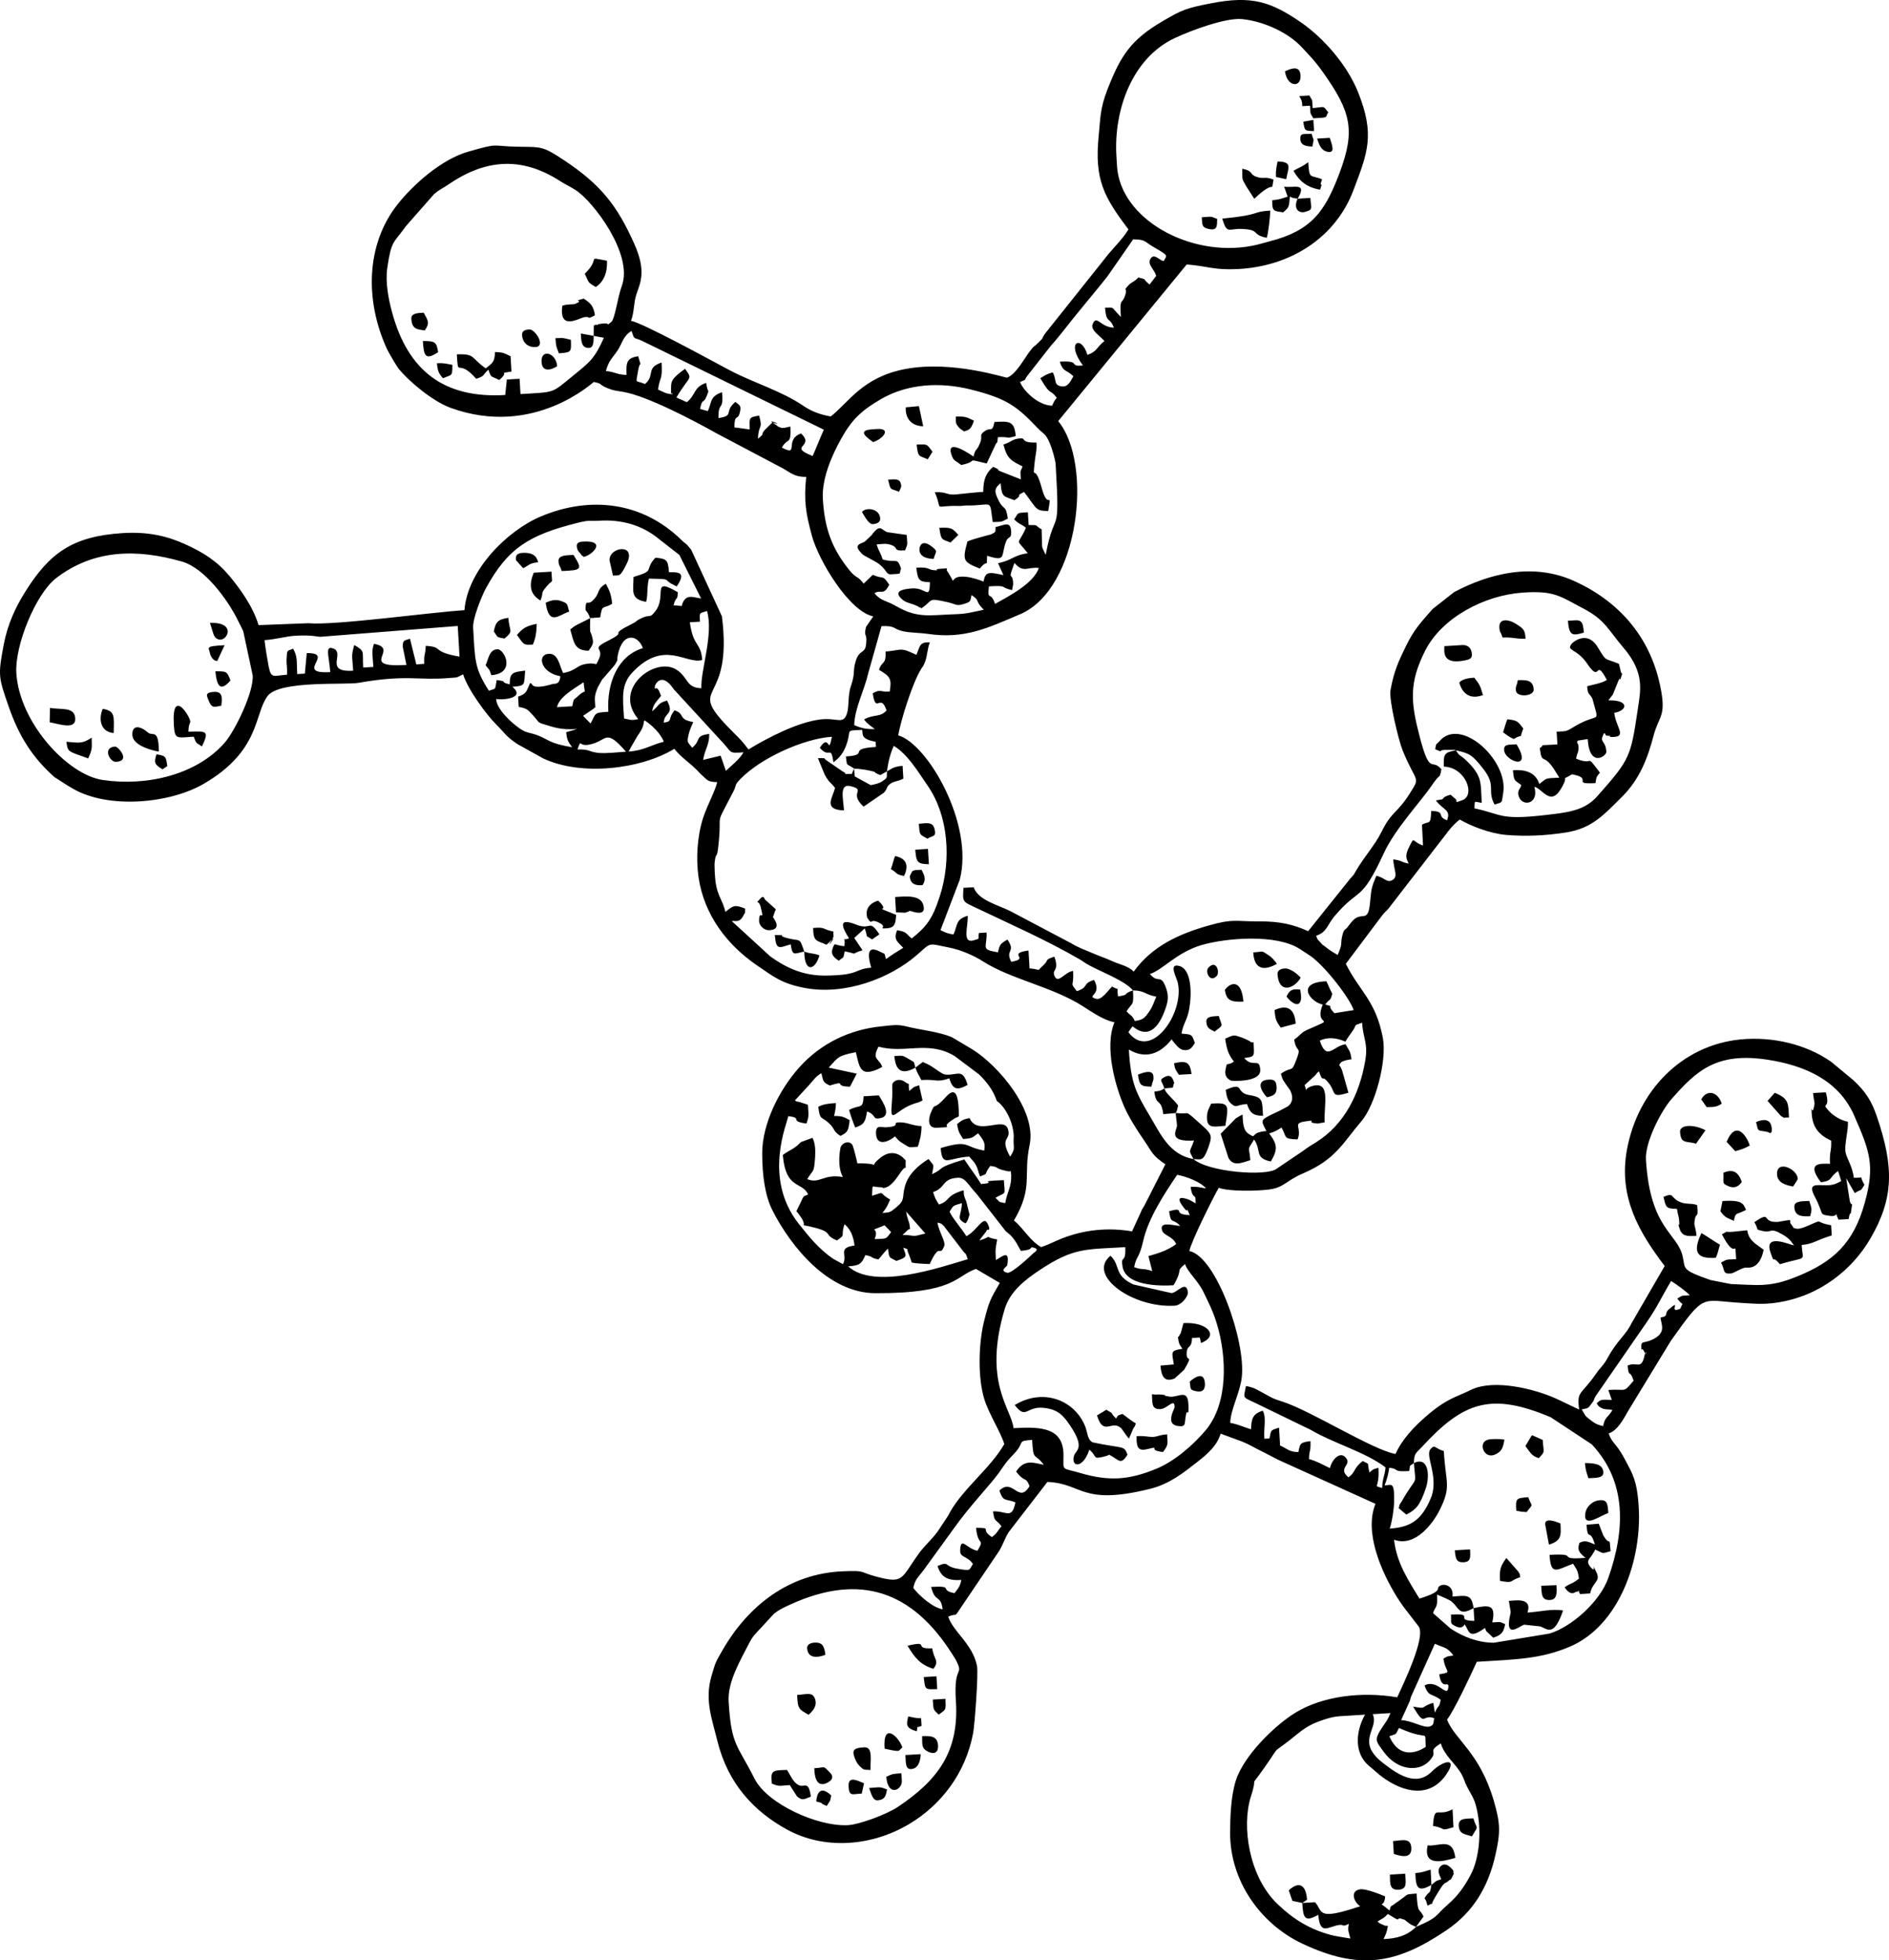 <svg width="214" height="222" viewBox="0 0 214 222" fill="none" xmlns="http://www.w3.org/2000/svg">
<g clip-path="url(#clip0_385_2574)">
<path fill-rule="evenodd" clip-rule="evenodd" d="M160.416 218.21C159.395 219.215 158.26 219.525 156.739 219.592C157.017 218.976 157.097 218.882 157.229 218.111C156.688 217.985 157.233 218.229 156.551 217.917C155.712 217.533 156.58 217.956 156.042 217.602C156.706 217.196 156.681 217.301 157.234 216.747C159.199 217.992 157.752 216.89 159.083 217.394C159.291 217.472 159.106 217.429 159.491 217.694L159.821 217.936C159.953 218.016 160.292 218.152 160.417 218.209L160.416 218.21ZM148.866 14.844L148.79 13.581L147.647 13.778C147.795 14.815 147.8 14.819 148.866 14.844ZM136.876 109.612C136.494 110.045 137.091 111.366 137.852 110.505C138.211 110.098 137.785 108.583 136.876 109.612ZM101.848 55.694C101.852 55.689 102.104 55.138 102.102 55.099C102.045 54.137 101.534 54.282 100.609 54.317C100.936 55.67 100.811 55.246 101.848 55.694ZM131.906 123.263C133.291 123.102 132.697 123.365 133.024 122.615C132.888 122.317 132.757 121.538 131.935 121.968C131.227 122.338 131.641 122.365 131.906 123.263C131.395 123.557 131.558 123.506 130.77 123.621C130.998 125.41 131.511 124.226 131.79 126.173L133.188 126.047L133.342 127.467C133.276 128.07 132.266 129.337 135.26 129.157C134.765 130.649 134.596 130.087 135.207 131.26C132.48 130.757 131.505 128.478 130.251 126.37C128.715 123.785 128.113 122.713 127.884 118.86C129.658 119.904 131.332 119.481 132.731 117.698C132.779 117.752 132.829 117.839 132.858 117.875C133.099 118.188 133.562 118.829 134.058 118.907C134.821 119.026 135.047 118.61 135.359 118.12C135.025 117.105 135.025 117.157 133.85 117.05C134.05 115.87 134.491 115.572 134.724 114.257C135.015 112.611 135.045 109.72 133.536 109.373C132.353 109.101 133.31 110.712 133.44 111.334C134.172 114.823 130.332 120.211 127.825 116.89L128.305 116.222C128.412 116.254 130.455 118.434 131.933 114.498C132.294 113.537 132.453 112.899 132.117 111.939C131.489 110.149 131.25 111.49 130.266 110.298C131.679 109.877 133.295 107.851 136.118 107.025C138.923 106.204 144.628 105.753 147.235 107.461L148.449 108.249C150.121 109.42 152.914 113.037 153.355 114.391L151.171 114.74C150.079 113.578 151.399 114.173 150.137 113.749C150.803 112.891 150.646 113.518 150.933 112.54C150.676 112.089 150.506 111.613 150.27 111.128C146.706 111.252 148.435 113.476 149.849 113.765C148.743 116.484 151.769 115.02 148.121 116.611C147.36 116.943 147.387 117.187 146.615 117.733C146.857 119.423 147.584 118.243 146.706 120.404C146.286 121.439 146.275 120.763 145.11 121.597C145.338 122.315 145.212 122.101 145.683 122.805L146.145 123.444C146.51 124.171 146.495 124.834 145.897 125.289C145.835 125.337 145.043 125.746 144.925 125.806L143.902 126.287C142.895 126.84 142.781 126.833 143.473 128.082C141.5 128.244 142.46 129.03 141.5 128.438C140.829 128.024 140.819 127.23 140.758 126.212C140.604 126.307 140.19 126.517 140.011 126.642L138.286 128.393L139.163 131.112C139.718 132.171 140.74 131.653 141.645 131.383C141.52 129.71 141.226 130.412 142.069 129.051C142.956 130.253 142.044 131.141 143.968 131.534C144.765 130.168 144.732 129.613 143.778 128.352C144.525 128.129 144.609 128.038 145.185 127.687C145.794 128.787 145.342 128.991 146.999 129.03C147.541 127.698 146.373 127.232 147.776 127.011C149.422 126.753 147.898 127.078 148.996 127.207C149.475 127.263 149.114 127.242 150.066 127.104C149.95 125.153 150.818 122.39 148.679 122.983C147.515 123.305 148.222 123.956 147.79 122.887L148.998 121.778C149.278 121.512 149.002 121.623 149.434 121.336C149.85 122.596 149.772 121.85 150.218 122.302C151.592 123.693 150.51 124.42 152.759 123.749L152.032 121.184C151.738 120.566 151.925 120.915 151.704 120.62C151.875 120.438 151.71 120.152 153.111 119.955C152.958 118.903 152.853 119.042 152.431 118.254C151.018 118.451 150.301 120.224 149.515 117.849C150.3 117.466 151.293 117.452 152.414 117.964C152.675 117.518 152.911 117.193 153.218 116.769C153.815 115.944 153.174 116.211 154.311 115.818C154.423 117.699 155.02 118.096 154.65 120.2C154.002 123.893 152.322 127.303 149.165 129.313C148.47 129.756 148.201 129.883 147.576 130.365L144.615 132.363C143.456 133.249 136.861 132.735 135.208 131.257C136.093 131.301 136.295 131.506 136.825 130.115C136.85 130.049 136.88 129.973 136.903 129.904C137.386 128.452 137.343 128.472 135.528 126.868C134.158 125.656 134.898 126.241 133.188 126.043C133.397 125.698 133.319 125.74 133.468 125.197C133.129 124.749 133.073 124.726 132.65 124.27C132.61 124.226 132.546 124.169 132.506 124.124L132.232 123.817C132.054 123.581 132.098 123.704 131.907 123.258L131.906 123.263ZM18.408 87.123L18.95 86.756C18.8 85.63 18.763 85.601 17.728 85.422C17.394 86.447 17.573 86.597 18.408 87.123ZM148.681 16.597C148.851 15.459 148.899 16.26 148.595 15.151C147.728 15.223 147.281 14.999 147.307 15.739C147.335 16.513 148.059 16.574 148.681 16.597ZM67.248 38.035L65.799 37.768C65.851 38.583 65.841 39.282 66.541 39.393C67.215 39.498 67.263 38.868 67.248 38.035L68.417 38.255C67.337 40.64 66.836 40.99 64.92 42.547C62.437 44.565 63.007 44.385 58.965 44.628L58.862 42.893L57.421 42.979L57.236 44.732C50.249 45.152 46.218 41.933 44.436 35.438C44.024 33.94 43.636 32.008 43.872 30.368C44.325 27.216 44.599 27.535 45.833 25.814C45.868 25.766 45.919 25.697 45.953 25.648L49.197 21.957C49.801 21.454 50.154 21.333 50.777 20.905C54.852 18.105 58.949 17.627 63.399 20.473C64.063 20.897 64.545 21.103 65.204 21.522C67.201 22.793 71.769 28.812 70.446 32.373C69.958 33.687 69.67 36.131 69.244 36.464C68.416 37.112 69.537 36.394 67.815 36.71C67.756 36.721 67.62 36.859 67.571 36.783C67.522 36.706 67.402 36.825 67.27 36.867L67.249 38.034L67.248 38.035ZM198.94 127.073C199.227 128.198 199.07 127.964 199.908 128.123L200.284 128.196C200.3 128.193 200.767 128.611 200.72 127.837C200.651 126.68 199.791 126.688 198.94 127.073ZM106.175 191.28L106.089 189.834L104.649 189.921C104.816 191.339 104.721 191.336 106.175 191.281V191.28ZM103.858 196.064C104.012 195.3 103.732 195.747 104.4 195.451L104.348 194.583C103.566 194.565 103.556 194.495 102.89 194.381C102.681 195.31 102.572 195.685 103.858 196.064ZM24.616 74.848L25.444 73.069C23.134 73.179 23.678 73.329 23.779 73.945C23.832 74.271 24.139 74.878 24.617 74.849L24.616 74.848ZM150.646 15.608L149.206 15.694C149.455 16.373 149.602 16.997 150.37 17.184C151.366 17.427 150.84 16.261 150.646 15.608ZM92.474 204.005C93.644 204.306 92.538 204.073 93.661 204.514C94.079 203.798 93.992 204.191 94.168 203.323C92.526 201.777 92.474 204.005 92.474 204.005V204.005ZM91.113 107.758C91.14 110.207 92.349 109.896 92.833 108.194C92.11 107.897 91.824 108.05 91.113 107.758C90.494 105.97 90.784 106.73 88.906 106.154C88.037 105.887 89.379 105.923 87.779 105.885C87.915 107.692 88.288 107.317 89.578 106.938C89.781 108.347 89.978 107.983 91.114 107.758H91.113ZM106.347 194.173C107.188 193.531 107.159 193.758 107.108 192.385L105.667 192.472C105.77 193.704 105.689 193.556 106.347 194.173ZM105.099 52.015L105.641 51.156C104.952 50.284 105.184 50.298 103.843 50.349C104.019 51.832 104.062 51.544 105.099 52.016V52.015ZM145.746 112.852C146.583 113.958 147.745 114.29 147.296 112.067C146.405 111.967 146.109 112.086 145.746 112.852ZM137.891 24.792C137.067 24.454 137.316 24.536 136.145 24.606C136.207 25.525 136.16 25.76 136.938 25.931C137.922 26.147 137.876 25.595 137.891 24.792ZM26.111 77.065C25.714 76.021 25.684 76.017 24.397 76.022C24.577 77.722 24.955 78.371 26.111 77.065ZM166.542 175.462L164.814 175.566C164.89 176.501 164.984 176.948 165.779 176.918C166.688 176.885 166.567 176.294 166.542 175.462ZM99.407 203.878C100.283 203.825 100.356 203.318 100.491 202.652C99.614 202.292 99.669 202.411 98.457 202.484C98.661 202.959 98.832 203.913 99.408 203.878H99.407ZM13.152 86.277C14.867 86.174 13.35 84.523 13.048 84.542C11.579 84.63 12.418 86.321 13.152 86.277ZM133.55 121.713L134.99 121.627C134.799 120.291 134.448 120.084 133.004 120.406C133.105 121.134 133.184 121.111 133.55 121.714V121.713ZM105.232 97.87L105.126 96.135L103.687 96.222C103.801 97.611 103.893 97.847 105.232 97.871V97.87ZM136.663 115.72C136.709 116.494 137.13 116.551 137.596 116.825C138.699 115.984 138.442 116.318 138.069 115.055C137.435 115.108 136.623 115.054 136.662 115.72H136.663ZM50.182 42.833C51.239 42.378 51.239 42.676 51.248 41.318C50.56 41.199 50.381 41.095 49.502 41.133C49.578 42.053 49.726 42.317 50.182 42.833ZM25.072 79.909C25.195 78.991 25.209 78.295 24.247 78.353C23.242 78.414 23.383 78.716 23.622 79.3C23.959 80.125 24.126 80.142 25.072 79.909ZM49.634 39.881C49.448 38.712 49.306 38.628 47.905 38.616C48.007 40.318 48.194 40.839 49.634 39.881ZM144.548 20.038L145.709 20.294C145.946 18.976 146.47 18.325 144.733 18.285C144.615 18.975 144.515 19.155 144.548 20.038ZM104.301 198.649L102.572 198.749C102.62 199.743 102.565 200.531 103.446 200.3C104.046 200.143 104.284 199.382 104.3 198.649H104.301ZM96.134 202.333C96.201 203.477 96.576 203.162 97.626 203.114L97.881 201.949C97.091 201.627 96.058 201.059 96.134 202.333ZM128.921 121.7C129.083 122.969 129.273 123.027 130.448 123.059C130.587 122.273 130.704 122.497 130.667 121.886C130.618 121.049 129.449 121.477 128.921 121.7ZM179.438 71.641C179.333 70.812 179.343 70.196 178.487 70.247L177.623 70.299C177.769 72.075 178.172 71.992 179.438 71.641V71.641ZM171.776 171.083C172.519 171.215 172.242 171.193 172.942 171.235C173.748 170.19 173.564 170.756 173.13 169.55C171.74 169.665 171.691 169.654 171.776 171.082V171.083ZM104.505 100.236C105.045 99.501 104.571 98.907 104.402 98.5C103.998 98.532 103.687 98.467 103.342 98.667L103.072 99.208C103.093 100.465 104.375 100.229 104.505 100.236ZM147.008 22.502C146.485 23.584 147.099 24.182 147.811 24.005C148.851 23.745 148.502 23.521 148.449 22.415L147.008 22.502C148.119 20.599 146.603 21.313 145.481 21.142L145.873 22.269C145.169 22.482 145.003 22.603 144.127 22.675C144.113 24 144.306 23.87 145.365 24.052C146.033 23.489 146.026 23.458 146.126 22.265C146.527 22.46 146.454 22.404 147.008 22.503L147.008 22.502ZM145.57 8.075C145.831 9.9 147.417 9.949 147.334 8.549C147.264 7.383 146.316 7.731 145.57 8.075ZM134.777 156.47C134.928 157.251 134.693 157.371 135.495 157.547C136.27 157.718 136.54 157.315 136.501 156.656C136.419 155.284 135.359 155.933 134.777 156.469V156.47ZM107.686 61.438L108.564 60.577C107.889 59.781 107.722 59.723 106.414 59.773C106.629 61.218 106.656 61.029 107.686 61.438ZM97.647 57.978C97.891 58.356 98.39 59.385 98.885 59.355C99.357 59.327 99.739 59.13 99.716 58.724C99.647 57.569 98.102 57.404 97.647 57.978ZM98.91 50.065C100.09 49.69 100.978 48.489 99.4 48.584L98.824 48.618C96.889 48.734 98.432 49.694 98.91 50.064V50.065ZM61.351 41C61.42 42.156 62.396 41.939 63.115 41.475C63.024 39.953 61.258 39.433 61.351 41ZM104.202 61.938C103.983 62.831 104.675 63.269 105.772 63.295C105.996 62.429 106.307 62.488 105.614 61.936C104.416 60.982 104.236 61.915 104.202 61.937V61.938ZM109.235 48.863C109.577 48.684 109.976 48.832 110.333 47.636C109.546 47.276 109.462 47.135 108.282 47.179C108.321 47.795 108.138 47.893 108.737 48.515C108.776 48.556 108.862 48.604 108.9 48.638C108.938 48.67 109.033 48.729 109.065 48.754C109.097 48.778 109.182 48.822 109.235 48.863ZM105.059 94.977C105.682 94.596 106.129 94.806 105.855 93.819C105.643 93.061 104.995 93.206 104.091 93.293C104.203 94.662 104.148 94.441 105.059 94.977ZM176.328 179.517L174.598 179.582C174.666 180.541 174.606 181.232 175.595 181.191C176.358 181.159 176.406 180.454 176.328 179.518V179.517ZM63.317 40.013C64.737 39.895 64.725 39.91 64.671 38.48C63.799 38.288 64.023 38.249 62.925 38.295C63.008 39.383 63.007 39.172 63.317 40.013ZM100.404 201.207C100.599 203.579 102.227 202.671 102.168 201.681L102.117 200.814C101.12 200.889 101.192 200.856 100.405 201.207H100.404ZM192.715 124.545C192.764 124.592 192.839 124.595 192.862 124.687L193.344 125.378C194.299 125.363 194.46 125.354 195.055 124.985C194.561 123.492 193.253 123.408 192.715 124.545ZM91.439 186.651C91.51 187.848 92.643 187.738 93.508 187.398C93.386 186.474 93.214 185.964 92.269 186.021C91.797 186.049 91.415 186.246 91.439 186.651ZM23.781 70.544C23.9 70.82 24.161 71.901 24.332 72.112C25.387 73.415 27.276 70.382 23.781 70.544ZM100.926 98.42C101.796 98.932 101.347 98.982 102.418 99.201C103.385 97.202 101.543 97 101.4 96.94C101.205 97.438 101.12 97.915 100.926 98.42ZM66.137 63.065C67.162 62.835 68.76 61.166 66.034 61.33C65.416 61.367 65.263 61.602 65.375 62.076C65.466 62.464 65.6 62.489 65.686 62.604C66.156 63.235 65.818 62.753 66.137 63.065H66.137ZM143.534 124.265C144.173 124.098 144.674 123.986 144.62 123.08C144.58 122.413 144.367 122.224 143.704 122.264C142.173 122.356 142.939 123.656 143.534 124.265ZM179.943 167.4C180.666 167.357 181.681 167.437 181.638 166.718C181.579 165.73 180.497 165.705 179.552 165.682C179.624 166.562 179.745 166.729 179.943 167.4ZM106.266 197.661C106.205 196.631 105.515 196.569 104.467 196.608C104.482 197.623 104.386 197.988 105.138 198.369C105.689 198.648 106.322 198.611 106.266 197.661ZM203.272 136.682C203.334 137.712 204.023 137.774 205.07 137.735C205.317 136.778 205.228 136.89 204.966 136C204.244 136.043 203.229 135.963 203.272 136.682ZM159.189 212.188L157.46 212.291C157.477 213.27 157.399 214.063 158.431 214.001C159.469 213.939 159.247 213.164 159.189 212.187V212.188ZM59.273 64.348C60.074 63.923 59.913 63.82 60.968 63.666C60.828 63.246 60.649 62.524 59.169 62.613C58.593 62.647 58.353 62.918 58.461 63.446L59.273 64.348V64.348ZM170.399 84.957C170.471 86.17 173.695 87.408 171.806 84.291C170.864 84.348 170.357 84.244 170.399 84.957ZM92.249 200.245C92.315 203.163 94.075 201.669 94.119 201.617C94.467 201.206 94.204 200.916 93.882 200.592C93.222 199.926 93.508 200.169 92.249 200.245H92.249ZM171.732 78.201C171.779 79.001 173.796 78.88 173.749 78.08C173.687 77.05 172.998 76.987 171.951 77.027C171.812 77.813 171.695 77.589 171.732 78.201ZM100.215 198.025C102.32 198.506 101.66 198.232 102.232 197.904C101.855 196.706 99.981 194.882 100.215 198.025ZM46.598 36.083C46.669 37.272 47.213 37.297 48.124 37.419C48.688 36.573 48.536 36.386 48.004 35.418C47.505 35.448 46.558 35.414 46.598 36.084V36.083ZM103.705 120.901C103.457 120.111 103.748 120.41 102.936 119.919C102.239 119.497 102.311 119.548 101.321 119.586C101.463 121.35 102.248 121.722 103.705 120.902C103.948 121.636 104.055 121.638 104.375 122.306C106.178 122.197 106.102 122.621 107.546 122.115C107.926 123.414 108.45 123.512 109.615 122.862C109.053 120.965 108.555 121.755 107.228 121.703C106.854 121.688 106.531 121.442 106.011 121.085C105.304 120.602 105.327 120.621 104.544 120.264L103.706 120.902L103.705 120.901ZM195.233 132.811C195.303 133.99 195.009 133.979 195.81 134.331C196.825 134.777 197.304 133.859 197.319 133.846C196.937 132.691 196.292 132.356 195.233 132.811ZM59.144 37.942C59.196 38.813 59.823 39.352 60.671 39.301C61.87 39.228 60.633 37.271 59.974 37.311C59.474 37.341 59.116 37.464 59.144 37.942ZM147.53 215.501L148.072 215.135C147.932 213.257 147.047 213.098 145.999 214.073L146.412 215.264L147.53 215.501C147.634 217.24 147.808 217.701 149.345 216.843C149.539 219.212 150.424 218.185 151.694 217.995C152.302 217.904 152.003 218.278 152.808 217.865C152.65 218.737 152.77 218.629 152.976 219.528C152.29 219.412 151.297 219.264 150.846 219.145C148.405 218.498 146.566 217.391 144.708 215.607C141.493 212.517 140.635 206.823 141.708 203.459C142.623 200.589 141.29 202.951 143.239 200.179C145.407 197.097 143.623 199.11 146.966 196.375C147.628 195.834 148.227 195.417 149.158 195.041C149.783 194.788 150.847 194.411 151.773 194.353L154.646 194.174C153.79 195.64 153.125 198.4 155.181 200.053C155.733 200.497 156.061 200.842 156.593 201.234C159.047 203.039 161.994 203.657 163.846 200.949C165.237 198.914 163.419 199.402 162.204 200.624C160.444 202.395 158.32 200.937 156.647 199.627C153.492 197.158 156.292 195.771 155.509 194.122L157.527 194.001C157.142 194.851 157.205 194.707 156.695 195.455C155.582 197.086 155.89 197.163 156.71 198.321C158.298 200.56 160.714 200.648 161.852 199.491C163.133 198.191 161.512 198.497 163.226 197.432C163.649 198.859 164.908 199.71 165.585 200.939C165.853 201.424 165.918 201.794 166.222 202.379C166.838 203.561 167.1 203.745 167.402 205.369C167.816 207.595 167.565 210.467 166.64 212.247C165.91 213.65 165.15 214.698 164.027 215.673C162.449 217.044 163.042 217.091 160.417 218.211L161.265 217.044C160.774 215.947 160.63 216.935 160.481 214.434C159.126 214.558 159.657 214.432 158.745 215.067C158.694 215.103 158.627 215.155 158.575 215.192C158.523 215.23 158.454 215.278 158.402 215.316C158.332 215.367 158.118 215.503 158.052 215.558C157.492 216.028 157.633 215.618 157.414 216.361C155.789 214.953 156.829 216.358 156.919 214.76C156.298 214.499 154.717 213.856 154.072 213.958C152.935 214.14 153.34 215.373 154.096 215.871C149.037 217.571 149.933 216.452 148.971 215.416L147.531 215.503L147.53 215.501ZM162.158 213.461L162.077 211.724C161.385 211.925 161.22 212.046 160.343 212.119C160.383 213.888 160.691 214.28 162.158 213.461C161.959 214.727 162.009 213.924 161.38 214.96C161.621 215.336 161.556 215.27 161.72 215.81C162.686 215.291 161.89 216.021 162.547 214.91C163.815 212.767 163.495 213.521 164.101 213C164.463 212.687 164.243 213.082 164.52 212.551C164.87 211.879 164.573 212.404 164.665 211.859C164.269 211.379 163.738 210.844 163.199 211.352C162.792 211.735 163.012 212.261 163.276 212.813C162.438 213.093 162.816 212.959 162.158 213.461H162.158ZM138.761 112.111C138.947 113.241 139.35 113.493 140.865 113.436C140.638 110.66 139.235 111.376 138.761 112.111ZM102.611 46.131C102.546 47.304 103.177 48.241 104.588 48.273L104.101 45.99L102.611 46.131ZM166.747 207.961C167.573 206.602 167.314 207.27 166.914 205.919C165.994 205.974 165.161 205.857 165.264 206.855C165.357 207.752 166.049 207.706 166.746 207.962L166.747 207.961ZM93.629 106.986L93.943 106.717C95.208 105.214 93.374 107.963 94.223 106.418C94.572 105.78 94.386 106.42 94.407 105.487C93.179 105.277 93.574 104.947 92.116 105.091C92.15 106.698 92.512 106.475 93.629 106.985V106.986ZM55.942 71.515C56.492 72.242 56.123 72.104 57.146 72.313C58.235 71.428 57.71 71.567 57.585 69.964C56.354 70.166 56.157 70.449 55.942 71.515ZM12.876 83.018C12.923 81.043 13.045 80.516 11.638 80.273C11.149 81.392 11.348 82.873 12.876 83.018ZM157.9 209.943C158.448 210.12 159.966 210.665 159.882 209.244C159.815 208.102 158.883 208.401 157.813 208.497L157.9 209.943ZM144.658 109.145C144.354 108.743 144.168 108.468 143.644 108.13C142.826 107.602 143.232 107.779 141.978 107.854C142.088 109.97 143.391 109.875 144.658 109.145H144.658ZM63.274 63.527C63.314 64.19 63.392 63.858 63.631 64.667C65.953 64.578 65.996 64.491 64.969 62.845C64.348 62.883 63.232 62.818 63.275 63.527H63.274ZM170.28 82.932C170.707 83.243 171.004 83.478 171.482 83.69C172.696 82.966 172.034 83.9 172.568 82.504C171.971 81.716 171.948 81.591 170.77 81.451C170.565 81.948 170.488 82.276 170.279 82.932H170.28ZM147.542 12.021L148.406 11.969C148.499 13.104 148.368 12.652 148.781 13.398C150.659 13.285 150.061 13.36 150.474 12.716C149.827 11.927 150.165 12.111 148.711 12.242C148.618 11.106 148.749 11.558 148.336 10.812L147.184 10.882C147.41 11.278 147.501 11.345 147.541 12.022L147.542 12.021ZM172.81 163.765C173.424 164.574 173.554 164.902 174.33 165.125C175.1 164.281 174.861 164.598 174.77 163.066L173.59 162.54C173.536 162.607 173.452 162.611 173.438 162.703L172.811 163.764L172.81 163.765ZM58.567 71.905C59.379 73.054 59.297 73.055 60.367 72.991C60.689 72.245 60.775 71.625 60.806 70.643C59.54 70.907 59.216 71.165 58.567 71.906V71.905ZM170.429 163.038C169.981 162.941 169.034 162.937 168.626 163.023C167.373 163.289 168.078 165.232 169.303 164.748C170.146 164.413 170.279 163.919 170.429 163.038L170.429 163.038ZM175.05 172.629L175.476 174.926C176.887 174.473 176.863 173.925 176.779 172.525C176.376 172.361 175 171.782 175.05 172.628V172.629ZM91.6 194.189C91.963 193.886 92.611 193.255 92.347 192.439C92.064 191.561 91.423 191.877 90.309 191.943C90.359 193.6 90.563 193.578 91.6 194.189ZM201.319 133.025C201.376 133.978 202.379 134.23 203.135 134.367C203.282 134.125 203.668 133.619 203.659 133.466C203.593 132.364 201.215 131.282 201.319 133.025ZM61.82 68.259C62.202 70.922 63.273 69.653 64.482 69.26C64.219 68.372 64.363 68.362 63.599 68.074C63.003 67.85 62.494 67.949 61.82 68.259ZM195.602 129.305L196.582 130.363C197.224 130.205 197.674 130.038 198.23 129.728C197.986 128.906 196.738 126.612 195.602 129.305ZM98.623 200.443C98.561 199.409 98.959 197.81 97.892 197.874C96.79 197.941 96.478 198.147 96.812 199.035C96.947 199.393 97.099 199.712 97.385 199.995C97.86 200.463 97.838 200.405 98.623 200.443H98.623ZM200.242 124.673L201.745 126.368C202.383 126.722 201.722 126.536 202.668 126.558C202.578 125.057 202.733 124.42 201.055 123.752L200.242 124.672V124.673ZM165.315 77.295C165.718 78.725 166.692 79.204 168.002 78.715C167.659 77.554 167.635 77.559 167.017 76.743C166.449 76.777 165.647 76.888 165.315 77.296V77.295ZM169.936 179.032C171.612 179.316 170.846 179.053 172.224 178.604C172.064 178.06 172.381 178.598 171.985 177.951L170.649 176.432C169.974 177.398 169.858 177.712 169.936 179.032ZM162.336 206.774C164.008 207.061 162.981 207.425 164.659 206.925L164.557 204.899C162.782 205.838 162.519 204.274 162.337 206.774H162.336ZM144.391 114.386C144.484 115.573 144.613 115.644 145.088 116.375L146.784 115.924C146.677 114.343 145.933 113.676 144.391 114.386ZM144.726 110.302C144.859 112.54 146.544 112.054 147.354 110.724C147.039 110.344 146.18 109.634 145.555 109.671C145.084 109.7 144.701 109.897 144.726 110.302ZM7.521 84.002C7.693 85.204 7.663 85.048 9.996 85.886C10.405 84.884 10.436 84.964 10.386 83.54C9.287 84.259 8.992 84.115 7.521 84.002V84.002ZM190.329 128.17C190.413 129.582 191.013 129.186 192.144 129.512L193.211 127.997C191.814 127.264 190.282 127.379 190.329 128.17V128.17ZM194.903 137.181C195.527 137.969 195.549 137.835 196.425 138.254C196.625 137.27 196.635 137.587 197.611 137.114C197.652 137.094 197.738 137.051 197.797 137.011C197.496 136.309 197.414 135.872 195.134 136.01L194.903 137.181H194.903ZM182.202 171.328C182.121 170.341 182.134 169.715 180.99 169.928C180.379 170.042 179.735 170.635 179.613 171.288C179.285 173.051 181.086 171.801 181.85 171.486L182.095 171.384C182.11 171.378 182.169 171.349 182.203 171.327L182.202 171.328ZM146.531 19.339C147.169 20.438 147.947 21.205 149.551 21.48C149.975 20.244 149.345 21.541 149.77 20.305C148.422 19.753 148.329 20.386 148.208 18.368C147.478 18.912 147.309 18.901 146.531 19.339V19.339ZM169.859 71.057C169.899 71.719 169.977 71.387 170.217 72.196C171.571 72.149 171.599 72.375 172.828 72.329C172.756 71.368 172.667 71.212 171.624 70.579C170.942 70.165 169.795 69.964 169.859 71.057ZM5.628 81.793C6.64 81.962 8.604 82.717 8.524 81.349C8.443 79.975 6.832 80.408 5.667 80.161L5.628 81.793ZM69.054 63.47L69.445 65.188C70.156 65.085 70.188 65.508 71.015 63.801C72.147 61.466 68.962 61.933 69.054 63.47H69.054ZM55.012 75.344C55.512 76.005 55.379 75.624 55.658 76.466C58.506 76.231 57.123 73.476 56.349 73.522C55.417 73.578 55.351 74.598 55.012 75.344H55.012ZM165.641 73.051L163.624 73.172C163.652 73.652 163.271 75.261 165.761 74.823C166.589 74.677 166.824 74.56 166.729 73.92C166.648 73.369 166.273 73.014 165.641 73.052V73.051ZM194.362 142.442C194.594 142.045 194.657 141.575 194.852 140.961C194.113 140.526 193.444 140.045 192.748 139.636C191.749 141.787 192.181 142.573 194.362 142.442ZM105.749 188.984C106.448 188.034 105.801 187.984 105.611 186.67C103.271 186.758 105.545 185.742 102.811 186.368C103.603 187.702 104.272 188.544 105.749 188.984ZM61.227 68.005C61.654 66.955 61.152 67.34 61.913 66.422C62.722 65.447 62.539 66.364 62.478 64.736L60.461 64.856C59.931 66.174 59.964 67.261 61.227 68.005ZM164.867 210.396C164.591 207.955 162.948 209.156 161.737 208.979C161.185 211.397 163.461 210.815 164.867 210.396ZM101.508 103.319L102.564 103.362C102.608 103.352 102.684 103.302 102.727 103.292C103.382 103.125 102.55 103.151 103.172 103.169C103.229 103.17 104.716 103.78 104.66 102.839C104.568 101.293 102.776 101.501 101.404 101.583L101.508 103.319V103.319ZM87.168 105.342C88.727 105.249 87.575 103.93 87.571 103.852L87.801 103.187C87.818 103.145 87.874 103.051 87.895 102.977L86.653 101.859C86.598 101.829 86.558 101.25 86.066 101.835C85.496 102.514 85.922 101.715 86.182 102.74C86.664 104.643 85.99 102.756 85.994 104.317C85.996 104.784 86.539 105.38 87.169 105.342H87.168ZM66.249 30.999C66.766 32.055 66.499 31.918 67.496 32.505C68.371 31.922 68.821 30.924 68.764 29.527C66.274 29.084 68.163 29.135 66.249 31V30.999ZM14.997 83.263C15.064 84.393 17.063 84.954 17.999 85.116C17.96 82.567 17.389 83.336 16.847 83.018L16.339 82.629C15.551 82.15 14.939 82.283 14.997 83.264L14.997 83.263ZM130.541 162.727C130.16 162.736 129.693 162.583 128.761 162.639C128.721 164.138 129.078 164.331 130.067 164.085C131.59 163.705 129.879 164.225 131.76 164.435C132.391 163.565 132.272 163.595 132.219 162.431C131.152 162.52 131.207 162.711 130.542 162.727L130.541 162.727ZM136.742 126.746C136.809 127.87 137.748 127.557 138.811 127.493C139.229 125.034 139.238 124.855 137.215 124.976C136.949 125.563 136.689 125.864 136.742 126.746H136.742ZM142.093 22.508C144.689 20.059 143.919 22.107 144.278 20.345C143.283 19.931 143.205 20.321 142.372 20.031C141.442 19.708 142.074 19.381 140.733 19.107C140.765 20.568 140.645 20.08 141.171 21.08L142.093 22.508ZM66.848 69.997L67.993 69.919C68.253 68.388 68.213 69.021 69.348 68.388C69.26 67.328 69.016 66.799 68.633 66.109C67.51 66.756 68.067 67.161 67.105 68.049C66.532 68.577 66.395 67.809 66.334 68.85C66.304 69.339 66.517 69.024 66.849 69.997C66.427 70.244 66.086 70.389 65.678 70.598C64.959 70.967 65.183 70.843 64.604 71.285C65.002 72.631 65.023 73.693 66.689 73.69C67.218 72.939 67.291 72.818 67.037 71.959C66.848 71.316 66.899 71.874 66.852 71.318C66.83 71.054 66.869 70.375 66.848 69.997V69.997ZM124.279 160.289C124.975 162.637 125.882 160.87 126.896 161.64C127.214 161.882 127.436 162.432 127.91 162.925C127.931 162.889 127.94 162.774 127.946 162.804L128.379 161.79C128.531 161.514 128.528 161.692 128.674 161.192C128.31 160.979 128.373 161.011 127.986 160.736L127.165 160.121C126.587 160.341 126.742 160.17 126.436 160.638C125.618 159.844 126.361 160.22 125.332 159.651L124.279 160.288L124.279 160.289ZM100.459 105.125C101.426 105.067 101.447 104.528 101.525 103.609C98.415 102.351 101.125 103.555 99.491 101.99C97.75 102.508 98.232 103.894 98.261 103.938C98.86 104.877 98.481 104.004 99.427 104.417C100.797 105.015 99.268 105.196 100.459 105.125ZM87.403 201.407L87.438 201.986C88.316 202.345 88.26 202.227 89.473 202.154L90.284 203.422C90.913 203.988 91.142 203.714 91.864 203.462C91.592 201.562 91.153 202.469 90.501 202.164C89.811 201.841 89.531 200.966 89.148 200.432C87.934 200.504 87.342 200.372 87.403 201.407H87.403ZM63.709 34.611C63.295 37.52 65.608 36.009 66.219 35.913C66.985 35.792 66.336 36.272 67.399 35.705C67.245 34.632 66.875 34.306 66.129 33.817C64.62 34.21 66.331 33.912 65.194 34.399C64.888 34.529 64.573 34.38 63.71 34.611H63.709ZM92.699 125.33C92.894 126.871 92.983 126.376 93.834 127.129C94.698 127.892 94.246 128.011 95.21 128.639C96.145 128.199 96.101 127.912 96.261 126.857C95.665 126.523 95.427 126.371 94.497 126.383C94.611 125.714 94.681 125.704 94.699 124.919C93.786 124.974 93.331 125.038 92.699 125.33ZM138.858 123.427C138.957 124.168 139.079 124.717 139.579 125.073C140.151 125.48 139.996 125.128 141.267 125.023C141.591 126.001 141.917 126.339 143.083 126.365C142.982 124.677 143.131 124.261 141.553 124.017C139.862 123.755 141.071 122.442 138.858 123.426V123.427ZM21.947 83.426C22.264 84.281 22.176 84.052 22.88 84.531C23.707 82.771 23.468 82.78 21.35 82.866C21.355 81.959 21.567 81.914 21.555 81.708C21.517 81.084 19.418 77.799 19.695 82.132C19.803 83.81 20.065 83.538 21.946 83.426L21.947 83.426ZM96.191 125.699C96.394 126.387 96.582 126.954 96.888 127.689C97.949 127.335 98.033 126.998 98.225 125.867C99.212 126.215 98.884 126.699 99.429 126.665C101.243 126.556 100.008 124.818 99.562 124.045L97.833 124.149C97.773 125.715 97.424 125.019 96.19 125.699H96.191ZM131.469 159.573C132.261 159.525 133.099 158.235 133.064 159.377C133.059 159.536 132.012 161.251 133.372 161.477C134.5 161.664 134.121 161.153 134.378 160.113C134.517 159.547 134.685 160.605 134.634 159.092C134.569 157.167 133.498 158.325 132.442 158.153C131.285 157.966 132.646 158.021 131.45 157.921C131.151 157.896 131.007 157.97 130.5 157.889C130.56 158.895 130.428 159.635 131.468 159.573H131.469ZM104.513 124.619L104.121 122.901C103.282 123.181 103.66 123.046 103.003 123.549C102.824 122.297 103.231 123.046 102.509 122.514C102.068 122.189 101.594 122.289 101.388 122.424C100.854 122.777 101.207 122.945 101.037 124.847C100.806 127.42 101.299 125.905 103.217 125.112C103.944 124.811 103.866 124.979 104.513 124.619H104.513ZM188.454 135.54C188.727 136.742 188.726 136.87 189.981 136.899C190.095 137.699 190.17 137.631 190.216 138.099C190.358 139.537 189.897 137.895 190.273 139.126C190.546 140.022 191.126 140.007 192.188 139.96C192.108 138.909 191.901 138.931 191.969 138.326C192.11 137.069 192.435 138.25 192.269 136.472C191.465 136.194 190.983 136.458 190.173 136.051C189.241 135.581 189.67 135.017 188.453 135.54H188.454ZM106.143 127.714C108.268 127.586 106.621 127.761 107.569 127.055C107.617 127.019 107.682 126.964 107.732 126.929L108.077 126.701C108.926 126.174 107.902 126.909 108.626 126.404C108.63 122.118 107.377 124.033 106.735 124.673C105.626 125.778 105.999 124.738 105.446 126.03C105.179 126.653 105.023 127.782 106.143 127.715L106.143 127.714ZM96.186 106.251C95.31 106.66 95.79 105.743 95.662 107.154C94.481 107.066 94.601 106.608 94.32 107.432C94.081 108.133 94.53 108.466 95.028 108.797C95.662 108.243 95.492 108.68 95.696 107.732C97.476 108.094 96.095 108.094 97.714 107.611L96.774 106.217L97.966 105.137C98.416 106.401 97.869 105.773 98.798 106.386L99.624 105.808C98.397 103.978 98.749 105.405 97.005 104.713C95.359 104.06 95.15 104.508 95.946 105.879L96.186 106.252V106.251ZM143.513 26.929C143.688 26.345 143.89 24.575 143.907 23.85C141.641 23.986 143.106 24.305 138.467 24.758C139.009 26.593 139.185 25.857 140.712 25.926C142.857 26.026 141.7 26.582 143.513 26.929V26.929ZM160.175 165.686C160.406 168.509 160.597 166.875 158.83 169.967C158.545 170.465 158.63 170.108 158.455 170.792L159.318 171.521C160.37 170.964 160.831 170.591 161.528 168.536C162.007 167.122 161.835 164.877 160.175 165.686C160.202 164.511 160.416 164.588 161.138 163.804C165.791 158.754 168.908 157.643 175.671 160.494L180.326 163.564C184.315 167.81 184.122 173.262 182.193 178.716C181.268 181.33 178.116 184.207 175.545 184.993L169.227 186.033C167.405 186.022 165.737 185.351 164.343 184.434L162.345 182.68C162.601 181.857 162.895 182.193 162.798 180.575C163.094 180.711 164.14 181.134 164.375 181.312C165.365 182.063 165.179 183.095 166.939 182.114L167.025 183.56C164.592 183.503 167.285 182.673 164.379 182.848C164.457 183.794 164.183 183.812 164.887 184.158C165.716 184.567 165.916 183.951 165.923 183.948C166.478 184.717 166.327 185.714 168.229 184.358C168.252 184.394 168.266 184.463 168.273 184.478C168.281 184.495 168.313 184.581 168.324 184.601C168.334 184.623 168.368 184.704 168.383 184.728L169.163 185.463C170.086 185.156 170.323 184.887 170.517 183.93C169.73 183.608 170.193 183.685 169.059 183.728C169.511 181.667 168.672 181.746 166.939 182.113C166.71 180.515 166.197 180.674 164.547 180.806C164.736 179.551 163.521 179.192 162.987 179.693C162.785 179.883 163.37 180.265 160.801 181.031C159.591 179.035 158.211 176.996 157.93 174.367C160.4 175.271 162.424 172.35 163.089 171.018C164.446 168.3 163.786 168.041 163.564 164.32C162.522 164.03 162.58 163.517 162.062 164.101C161.415 164.828 162.944 167.046 162.199 169.403L161.858 170.195C160.883 172.184 159.722 172.968 157.437 173.105C157.708 172.319 157.919 170.824 157.934 170.21C157.999 167.578 157.614 168.24 156.856 168.206C157.085 167.642 157.281 166.99 157.383 166.21C158.673 166.366 157.602 166.709 159.651 166.586C159.798 165.749 159.581 166.154 160.175 165.684L160.175 165.686ZM99.244 128.418C99.334 129.938 100.812 129.211 101.392 128.687C101.734 129.077 101.8 129.206 102.342 129.524C103.185 130.02 102.775 129.921 103.958 129.877C103.995 129.814 104.028 129.634 104.043 129.674L104.277 128.783C104.349 128.339 104.381 128.211 104.397 127.529C103.244 127.475 102.763 127.046 101.769 127.106C101.027 127.151 102.146 127.539 100.406 127.662C99.859 127.7 99.176 127.27 99.245 128.42L99.244 128.418ZM55.031 41.713C53.333 40.558 53.912 40.048 51.755 40.127C51.918 42.852 51.787 40.631 53.665 42.587C53.706 42.629 53.872 42.835 53.945 42.898C54.976 42.554 54.596 42.545 55.329 41.861C55.668 42.856 55.603 42.543 56.556 43.031C57.849 41.955 56.261 42.365 57.944 42.077L57.841 40.342C57.146 40.024 57.062 39.89 56.078 39.867C56.05 41.073 55.711 41.148 55.031 41.713ZM71.768 65.339C71.768 66.914 71.355 67.852 73.2 68.156C73.425 67.331 73.256 66.549 73.515 65.524C76.024 65.578 75.19 65.566 76.012 66.083L76.667 66.413C77.609 64.984 77.188 64.754 75.786 64.808C75.673 63.422 75.574 63.271 74.242 63.159C72.878 64.675 74.367 64.553 71.769 65.339H71.768ZM173.043 182.619C173.623 180.875 171.669 181.25 170.94 181.294C170.959 181.522 171.142 182.5 171.141 182.522C171.14 182.577 171.132 182.658 171.125 182.71C171.119 182.761 171.089 182.838 171.077 182.888C170.438 185.744 172.182 184.096 172.673 183.989L174.427 184.176C175.19 184.33 175.972 185.626 177.078 182.378C175.752 182.178 174.717 182.489 173.043 182.62V182.619ZM133.955 152.748C132.565 152.948 132.749 153.08 132.982 154.516L131.465 154.646C131.565 155.857 131.903 156.58 133.072 156.105L134.151 155.119C135.263 153.188 134.375 154.408 134.432 153.221C134.479 152.246 135.009 152.816 135.039 151.521L135.903 151.469C136.153 152.02 135.796 152.308 136.578 151.826C137.86 151.035 136.607 149.685 134.07 149.837L133.767 150.971C133.75 151.007 133.689 151.077 133.672 151.113C133.409 151.667 133.42 151.165 133.497 151.75C133.569 152.304 133.767 152.426 133.955 152.747L133.955 152.748ZM110.287 51.704C110.208 51.652 106.946 49.33 107.846 51.652C108.066 52.221 108.189 52.112 108.898 52.659C111.066 52.209 109.115 51.86 111.779 52.486L112.775 50.36C113.116 49.705 112.904 50.641 113.048 49.507C114.575 49.449 113.844 49.723 115.066 49.386C114.925 47.666 114.353 47.687 112.657 47.789C112.388 49.111 112.283 48.247 111.446 48.909C111.409 48.939 111.335 48.991 111.305 49.024C110.93 49.438 111.439 49.434 110.855 50.551C110.544 51.147 110.522 50.769 110.287 51.705V51.704ZM100.96 65.036C102.334 64.954 101.795 65.04 102.078 64.389C101.63 63.036 101.574 63.807 99.992 63.353C99.73 62.468 99.574 62.537 99.312 61.653C99.972 61.613 100.31 61.508 100.909 61.697C101.922 62.019 101.016 62.42 102.533 62.33C102.869 61.503 102.788 61.752 102.718 60.577L100.534 60.269C99.791 60.022 99.76 59.229 98.738 60.604L97.991 61.318C97.636 61.593 96.472 61.596 97.72 62.782C97.876 62.93 99.101 63.542 99.383 63.732C100.536 64.512 100.302 65.076 100.959 65.037L100.96 65.036ZM196.325 139.491C195.233 139.589 195.978 139.281 195.071 139.786C196.795 143.11 196.509 139.843 196.685 142.592C195.513 142.663 195.751 142.552 194.973 142.985C195.475 143.892 195.073 144.305 196.144 144.207C196.38 144.185 197.124 143.688 197.672 143.558C197.903 143.504 199.311 143.954 199.802 141.534L198.816 140.808C198.335 140.394 198.058 140.046 197.935 139.324L196.324 139.491H196.325ZM112.787 59.682C112.755 60.26 112.878 60.239 112.236 60.531L111.895 60.617C111.845 60.632 111.761 60.65 111.706 60.666C111.207 60.806 110.112 61.083 109.598 61.324C108.987 63.551 109.158 63.636 110.995 64.385C112.024 63.133 111.746 64.534 111.824 62.932C114.079 63.664 113.35 62.923 113.983 61.295C114.222 60.683 114.606 61.088 114.55 60.156C114.475 58.894 113.677 59.533 112.787 59.681V59.682ZM138.8 117.624C138.955 118.85 139.24 119.548 139.79 120.209C138.932 120.846 139.043 120.038 138.827 121.181C138.766 121.509 138.794 122.122 139.495 122.382C139.572 122.41 142.856 122.596 142.77 121.158C142.683 119.691 141.927 120.994 140.955 119.816C142.003 119.664 142.106 119.715 142.039 118.589C141.975 117.514 142.149 118.366 141.553 117.9C141.421 117.796 140.795 117.536 140.771 117.528C139.721 117.179 139.854 117.157 138.8 117.623V117.624ZM133.084 147.865C133.847 147.819 134.651 146.785 134.57 146.295C134.347 144.953 133.395 146.395 132.71 146.436L128.39 145.458C126.117 144.39 127.001 143.343 125.806 142.207C123.088 144.409 128.329 148.151 133.085 147.865H133.084ZM164.927 84.973C166.533 85.312 166.815 85.533 168.012 87.04C169.575 89.009 168.412 89.475 169.32 91.117C170.291 90.793 170.089 91.021 170.294 89.792C170.908 86.113 165.495 81.131 163.09 83.919C162.638 84.443 162.752 84.015 162.584 84.845C163.656 85.284 162.779 84.975 163.647 84.924L164.722 84.918C164.766 84.924 164.864 84.941 164.927 84.972C163.604 85.201 163.517 85.411 163.569 86.817C165.995 86.872 167.202 90.027 165.676 90.611C164.519 91.052 165.324 90.729 164.795 90.405L164.338 89.998C163.394 90.246 163.574 90.438 163.364 90.523L162.664 90.645C163.517 91.77 164.401 91.687 163.932 92.89C162.685 92.47 163.87 91.878 162.133 91.837C162.094 93.566 161.861 92.919 161.093 93.397L161.21 95.749C159.906 95.32 160.29 94.596 159.643 95.905C159.177 96.85 159.261 97.158 159.597 97.796C158.653 97.624 158.868 97.455 157.833 97.321C157.914 98.566 158.406 99.244 157.769 99.645C157.128 100.05 156.864 99.37 155.919 99.178C155.431 100.378 155.351 100.543 155.22 102.112C154.991 104.849 154.241 102.909 153.023 104.523L152.639 105.018C152.336 105.397 152.245 105.135 152.028 106.12C151.856 106.899 152.128 106.847 151.538 108.149C150.991 107.827 150.719 107.68 150.16 107.23C149.65 106.82 150.026 107.222 149.556 106.687C149.209 106.292 149.345 106.564 149.095 105.974C150.343 105.558 150.335 104.757 151.197 103.739C154.066 100.35 154.124 102.351 156.758 96.646C158.07 93.805 160.938 90.825 162.218 88.919C162.482 88.527 162.293 88.813 162.585 88.419C163.165 87.643 163.081 88.194 163.297 87.124C162.184 85.776 162.014 87.954 160.832 83.427C159.821 79.552 159.6 77.353 161.447 73.699C163.353 69.927 168.18 67.409 172.498 67.111C176.114 66.861 176.737 67.534 179.384 68.919C181.849 70.209 182.158 71.291 183.923 73.356C186.365 76.214 185.852 78.211 185.535 80.355C184.738 85.739 184.65 86.011 180.913 90.209C179.863 91.389 178.502 91.858 176.593 92.113C169.66 93.038 170.43 92.238 167.031 91.543C167.082 90.533 166.976 90.816 167.861 90.912C167.75 89.039 167.882 88.344 167.064 87.182C166.819 86.832 166.334 86.319 165.95 85.973C165.258 85.352 165.465 85.763 164.926 84.971L164.927 84.973ZM180.68 174.903C179.841 174.559 179.583 174.402 178.934 174.717C178.645 175.557 178.913 175.827 179.614 176.418C176.119 176.692 179.144 175.865 175.545 176.082C175.69 178.505 176.341 177.776 178.208 177.083C178.604 177.737 178.751 177.798 178.872 178.77C178.077 179.423 178.014 179.22 177.251 179.753C177.979 180.859 178.482 180.257 178.549 180.261C179.105 180.297 178.606 179.657 178.991 180.52L180.144 180.45C180.409 179.143 181.354 179.114 180.87 178.084C180.153 176.555 180.963 178.309 180.24 177.518C179.544 176.756 180.135 176.522 180.395 176.047C180.731 175.432 180.454 176.058 180.715 175.481C181.779 175.966 181.393 175.961 182.461 175.666C182.307 173.775 182.421 175.153 181.728 174.026C181.694 173.97 181.648 173.901 181.616 173.843L181.119 172.553L179.726 172.669C179.897 174.694 180.096 172.927 180.681 174.902L180.68 174.903ZM100.487 87.347C100.438 88.133 100.585 88.051 99.923 88.496C99.566 88.736 98.987 88.853 98.639 88.911L96.835 87.925L96.752 87.034C97.273 87.063 98.024 87.154 98.512 87.266C99.621 87.52 98.605 87.321 99.727 87.779L100.487 87.348V87.347ZM96.752 87.034L96.494 87.647C94.828 87.614 96.384 87.796 95.432 87.342L93.737 86.176C93.095 85.789 93.839 85.882 92.657 85.853L93.441 87.754C93.969 88.697 94.07 88.529 94.594 89.221C94.384 90.251 93.153 91.714 95.613 91.772C95.535 90.459 95.047 88.701 96.364 89.031C98.221 89.496 96.063 89.703 97.834 91.348L100.133 89.772C100.637 89.235 100.3 89.195 100.856 88.763C101.233 88.469 101.795 88.479 102.34 88.175L102.254 86.729C101.21 86.814 101.072 87.04 100.487 87.347C100.625 86.224 100.878 85.29 101.251 84.467C102.83 85.396 104.061 87.478 105.129 89.032C107.452 92.411 107.788 97.377 106.483 101.447C105.616 104.151 104.925 104.959 103.289 106.275C102.523 105.672 102.822 105.548 101.629 105.344C101.186 106.443 101.71 106.664 102.326 107.334C101.623 107.763 101.091 108.091 100.377 108.612C100.105 107.791 100.416 108.157 99.692 107.772C97.933 106.837 98.464 108.785 98.701 109.584C96.689 109.747 97.49 110.44 93.544 110.481C91.055 110.506 89.139 109.654 87.271 108.313L82.897 104.309C83.322 104.225 83.784 104.585 84.261 103.602C84.464 103.183 84.383 103.638 84.419 102.895C83.184 102.388 83.031 102.598 82.178 103.269C81.891 101.982 81.289 101.492 81.064 99.893C81 99.436 80.913 98.06 80.964 97.629C81.106 96.421 81.202 97.318 81.35 96.062C81.898 91.45 80.773 94.108 83.074 89.65C83.532 88.764 83.118 89.004 83.904 88.195C86.182 85.85 91.041 83.642 94.248 83.437C93.779 85.746 94.019 82.9 92.876 84.68C93.962 85.995 94.126 84.272 94.421 86.329C95.098 85.813 95.551 85.285 95.886 84.344C96.525 82.545 95.623 82.774 97.672 82.651C97.771 83.238 97.51 83.669 99.199 84.01L99.233 84.589C95.85 84.792 98.625 85.496 95.827 85.665C95.987 86.882 95.828 86.383 96.752 87.036V87.034ZM201.466 138.368C199.412 138.522 200.828 136.996 198.748 138.405C199.328 139.362 198.751 139.195 199.764 139.42C200.716 139.632 200.509 138.961 201.882 139.774C202.173 139.946 202.175 139.927 202.416 140.113C202.835 140.433 202.971 140.677 203.244 141.037C202.694 140.943 199.81 139.617 200.571 141.826C201.097 143.347 200.657 141.98 201.635 143.165C204.843 142.209 204.228 142.993 204.108 140.985C205.465 140.873 205.696 140.451 207.514 139.909L207.445 138.752C205.303 138.385 206.857 137.958 204.572 138.912C204.294 139.028 203.698 139.245 203.38 139.112C202.98 138.945 203.414 139.338 203.022 138.793C202.583 138.182 202.946 138.712 202.783 138.162C202.365 138.187 201.626 138.356 201.467 138.367L201.466 138.368ZM127.728 164.732C127.371 163.77 127.315 164.001 124.938 163.569L123.773 163.338C123.146 162.972 123.221 162.206 122.93 161.504C121.687 158.495 118.122 157.181 114.958 159.114C116.254 160.826 116.243 159.229 118.225 159.431C119.862 159.597 120.458 160.311 121.173 161.352C123.014 164.038 121.866 164.198 121.674 164.854C121.288 166.174 122.695 166.36 123.407 164.171C124.354 164.912 123.652 165.329 125.199 164.919C125.884 164.737 125.457 164.642 125.911 164.887C126.757 165.343 126.993 165.943 127.728 164.732ZM205.245 126.114C205.342 127.737 206.149 128.579 207.452 129.174C207.501 130.483 207.233 130.341 207.319 131.794C206.113 131.747 204.625 131.693 206.287 133.888C207.714 133.682 207.12 133.4 208.235 132.61L208.594 133.749C208.243 133.91 208.042 134.066 207.608 134.162C206.32 134.446 204.568 133.597 205.596 135.525C206.69 137.575 205.975 137.506 207.289 137.69C208.495 137.858 207.7 136.865 208.276 138.122L209.428 138.053C209.629 136.87 209.615 137.975 209.738 136.972C209.9 135.651 209.856 136.884 209.567 136.068L209.152 133.426L210.12 135.109C211.057 134.537 210.655 135.053 211.221 134.172C210.479 132.948 211.401 133.442 210.017 133.374C209.843 132.029 209.196 131.175 209.074 130.469C208.928 129.632 209.39 128.122 209.349 127.029C208.545 126.891 207.686 126.357 207.158 125.777C206.243 124.773 207.433 125.71 206.837 123.697L205.396 123.783C205.519 125.009 205.667 124.718 205.461 125.508C205.25 126.313 205.166 124.766 205.246 126.114L205.245 126.114ZM113.675 50.34C114.096 51.992 114.585 52.187 115.848 52.822C115.526 53.611 115.603 53.147 115.646 54.285L113.204 53.32C112.916 53.114 113.355 53.237 112.515 52.866C111.739 53.533 111.387 54.244 111.392 55.702C110.325 55.766 109.36 55.887 108.362 55.985C107.156 56.104 107.402 55.684 105.899 55.741C106.904 58.069 105.495 57.203 108.69 57.298C108.719 57.3 108.8 57.299 108.828 57.298L109.405 57.243C112.56 57.301 112.065 56.344 112.463 59.12C113.663 59.065 113.281 59.172 114.174 58.727C113.942 57.108 113.707 57.819 113.164 56.744C112.621 55.669 112.607 55.336 113.356 54.713C113.498 56.442 113.752 56.149 114.917 56.651C116.081 55.876 114.818 56.298 116.018 55.714C117.54 57.723 117.297 57.838 118.75 57.872C119.176 55.352 118.743 57.942 118.023 55.289C117.185 52.203 116.983 54.704 117.204 52.43C117.302 51.413 117.474 51.149 117.42 50.114C115.626 50.182 116.22 49.606 115.656 49.64C114.623 49.702 114.656 50.04 113.674 50.34H113.675ZM182.037 77.001C181.509 77.371 180.391 77.54 179.801 77.715C179.898 78.786 180.023 78.414 180.397 79.122L180.747 80.376C180.785 80.551 180.805 80.566 180.834 80.725C180.999 81.603 180.54 80.948 178.24 82.351C177.345 82.897 177.406 82.794 176.347 82.858L176.434 84.304C173.83 84.461 175.22 84.263 174.434 84.715C174.732 86.862 174.807 84.981 176.313 87.528C176.353 87.595 176.629 88.026 176.658 88.065C174.979 88.166 175.363 88.037 174.387 88.782C173.943 87.432 172.776 87.137 171.402 87.219C171.51 88.531 171.566 88.306 172.345 88.904C172.232 89.356 171.909 89.453 172.016 90.023C172.277 91.415 174.398 91.185 173.827 89.105C174.793 89.303 175.708 91.585 177.048 88.959C177.769 87.544 176.623 88.578 178.082 87.688C180.603 88.138 177.893 88.838 180.744 88.689C180.882 87.88 180.844 88.029 181.251 87.497C179.474 85.15 180.747 86.816 178.554 85.918C178.698 85.072 178.799 85.424 178.822 84.675C178.841 84.062 178.57 84.287 178.722 83.876L179.868 83.696C180.067 87.013 182.008 85.621 181.978 85.132C181.907 83.952 181.325 84.058 181.526 83.469C181.824 82.59 181.812 83.294 181.99 83.304C183.139 83.371 181.683 83.489 182.777 83.458C184.303 83.413 183.062 82.337 182.872 80.725C184.413 80.467 184.587 79.247 182.209 79.313C182.323 79.136 182.699 78.688 182.713 78.664L183.36 77.057C183.672 76.422 183.387 77.616 183.766 76.317C183.725 76.261 183.646 76.116 183.639 76.152L183.409 75.177C181.631 74.448 182.045 74.998 180.992 73.277C179.758 71.26 178.101 72.832 178.06 72.885C177.383 73.79 178.584 73.334 179.844 75.205C181.392 77.506 180.637 74.363 182.038 77.001L182.037 77.001ZM157.393 196.621C158.384 196.291 158.034 196.472 158.494 195.684C162.011 197.29 161.385 195.67 161.514 197.825C161.512 197.825 158.795 199.859 157.393 196.621ZM159.721 192.611C159.826 192.169 159.81 192.283 159.901 192.033L162.552 186.151C163.675 186.663 163.901 186.479 164.656 187.476C163.868 187.59 164.031 187.541 163.521 187.835C163.756 189.479 164.633 189.338 163.048 189.605C163.336 191.615 164.214 190.132 164.07 191.155C163.913 192.268 162.815 190.105 161.388 190.865C161.836 192.218 162.197 191.715 163.213 192.498C163.013 193.549 162.991 192.919 162.555 193.955L162.374 192.839C160.748 193.323 161.812 193.562 160.086 193.266C161.501 195.693 161.055 194.081 162.477 194.574C162.368 195.115 162.465 195.371 161.945 195.522C161.282 195.714 159.909 194.826 158.731 194.799L159.723 192.611H159.721ZM82.544 192.7C82.409 190.442 83.916 187.958 84.898 186.029C85.278 185.282 85.624 184.966 86.149 184.413L87.677 182.752C88.236 182.312 88.665 182.099 89.559 181.692C97.457 178.102 103.338 180.208 107.83 187.246L108.283 187.968C109.263 189.918 108.004 188.387 108.29 192.607C108.687 198.477 106.119 201.662 101.755 204.599C100.398 205.513 97.307 206.616 96.105 206.689C92.656 206.896 86.917 204.283 85.481 201.427C83.53 197.55 82.844 197.71 82.546 192.7H82.544ZM103.467 179.832C103.66 178.883 103.937 178.708 104.612 177.839L108.113 173.01C109.889 170.516 112.2 168.126 113.146 166.815C113.846 165.845 113.895 165.634 114.801 164.711C116.243 163.245 115.05 163.213 116.927 163.058C117.076 165.565 117.154 164.432 118.252 165.881C117.189 165.699 116.081 165.147 115.116 166.65C116.101 167.95 116.192 167.138 116.636 168.3C115.378 170.361 114.782 167.318 113.22 168.795C113.669 170.153 113.888 169.668 115.035 170.138C114.625 172.156 114.013 171.07 112.493 171.161C112.683 172.488 112.773 171.936 113.461 172.844C112.928 173.441 113.059 173.531 112.377 174.071C110.932 173.143 112.559 173.034 110.579 173.018C110.758 175.203 111.618 174.108 110.735 175.621C109.476 175.363 108.881 174.005 108.775 175.458C108.7 176.475 109.483 176.085 110.22 177.103C109.757 177.862 110.008 177.911 108.464 177.651C106.886 177.385 107.622 176.738 106.21 177.344C106.626 178.601 107.306 179.021 108.907 178.924C108.767 179.664 108.532 179.897 108.129 180.422C106.297 180.05 108.21 179.558 105.483 179.71C105.966 181.603 106.54 180.489 106.791 182.244C105.703 182.078 104.127 180.704 103.466 179.831L103.467 179.832ZM179.189 159.608C180.046 159.461 179.912 159.438 180.306 158.949C180.711 158.446 180.443 158.637 180.813 158.036L185.852 150.75C187.894 147.845 187.635 147.935 189.312 145.066C189.768 145.335 191.122 146.306 191.432 146.68C190.301 146.774 190.751 146.642 190.009 147.056C190.775 148.069 190.68 147.28 190.366 148.196C188.873 148.887 190.621 146.893 189.019 148.317C188.514 148.767 189.099 149.056 188.112 149.203C188.176 149.992 188.905 150.991 186.992 151.791C186.281 152.088 185.932 151.855 185.939 152.446C185.95 153.288 185.958 152.429 186.229 152.995C186.562 153.692 186.567 152.752 186.336 153.373C185.951 155.269 185.445 154.138 184.388 154.651C184.546 156.188 184.593 154.919 185.067 156.352C183.836 157.821 184.313 157.257 182.203 157.407L182.594 158.533C181.345 158.476 181.315 158.504 180.883 158.926C181.085 159.192 180.978 159.157 181.286 159.37C181.808 159.73 182.361 159.531 182.663 159.689C182.12 160.62 181.84 160.384 181.614 161.494C180.892 161.347 180.61 161.142 180.09 160.743L179.767 160.482C179.724 160.44 179.659 160.379 179.621 160.336L179.188 159.608L179.189 159.608ZM114.823 161.734C114.571 159.495 111.338 156.544 113.818 148.249C114.402 146.296 116.048 144.981 117.784 143.828C121.659 141.255 123.008 141.503 127.483 141.234C127.558 143.258 126.926 142.004 127.172 143.443C127.539 145.587 131.188 145.656 132.946 145.55C134.127 143.528 133.093 144.105 134.249 143.149C134.562 144.095 135.69 144.975 136.346 146.333C136.921 147.525 137.416 148.472 137.844 149.877C139.016 153.727 139.129 158.934 136.604 161.95C135.182 163.65 133.06 165.476 131.043 166.312C127.883 167.623 125.608 167.764 122.348 166.802C120.263 166.188 120.466 166.654 120.482 164.869C120.509 161.703 118.073 161.538 114.824 161.733L114.823 161.734ZM103.293 142.978C103.584 143.061 104.613 143.129 105.328 143.146C106.519 140.516 106.43 142.485 106.968 141.103C107.157 140.619 106.35 139.466 106.204 138.449C106.846 138.641 106.47 138.458 106.939 138.853L108.964 141.498C109.461 142.205 109.32 141.653 109.632 142.597C106.437 143.549 99.045 146.098 96.088 143.41C97.342 143.315 97.605 143.163 98.036 142.132C99.122 142.354 98.426 142.402 99.512 142.624C99.966 142.144 100.126 141.824 100.596 141.397C100.755 142.598 100.719 142.331 101.547 142.791C102.891 142.343 102.667 142.256 102.325 141.293C103.128 141.585 102.578 141.277 102.976 142.075C102.978 142.079 103.249 142.869 103.293 142.977V142.978ZM100.956 139.528C100.291 140.391 100.557 140.24 99.087 140.328C99.72 138.705 98.011 139.672 100.21 138.758L100.956 139.528ZM102.55 139.578C103.305 138.731 103.096 139.676 103.035 138.64C103.024 138.465 102.746 137.941 102.66 137.211L104.833 139.693C103.035 140.154 103.908 139.887 102.239 139.849L102.55 139.578ZM128.485 143.497C128.739 142.196 129.053 142.541 129.502 140.557C130.093 137.938 131.903 135.193 133.357 133.044C134.368 133.218 136.042 133.85 136.63 134.589C135.943 134.471 135.763 134.371 134.884 134.404C135.125 136.09 135.497 134.892 135.445 136.273L134.842 135.929C134.792 135.907 134.709 135.859 134.657 135.841C133.501 135.432 133.306 135.733 134.102 136.757C134.815 137.674 134.203 136.241 134.786 137.603C132.663 137.554 134.438 136.613 132.446 137.164C132.672 138.741 132.776 137.851 133.703 138.829C132.998 138.813 131.254 138.217 131.665 139.379C131.866 139.946 132.858 139.985 133.246 140.888C132.278 141.61 131.178 141.948 130.103 142.248L130.537 143.954C129.679 143.602 129.344 143.849 128.486 143.497H128.485ZM111.863 138.536C111.396 137.616 110.71 139.356 109.478 139.995C108.943 139.112 107.814 137.856 107.576 137.206C108.051 136.467 107.931 136.561 108.966 136.252C108.931 137.718 108.225 137.98 109.391 138.548C109.538 138.318 109.547 138.406 109.702 137.974C109.731 137.892 109.817 137.624 109.831 137.533L109.456 136.028C109.429 135.959 109.388 135.887 109.363 135.817C109.171 135.272 109.206 135.419 109.168 134.789C107.052 135.419 107.726 135.957 106.372 136.408C106.023 135.831 105.932 135.746 105.71 134.996C107.172 134.509 106.67 133.487 108.506 133.377C109.38 133.324 109.666 134.194 110.674 135.247L113.725 139.156C114.078 139.696 114.357 139.576 115.003 140.532C115.251 140.898 115.417 141.271 115.651 141.656C117.327 141.517 116.492 141.141 117.081 141.286C117.876 141.482 117.115 141.844 117.005 141.981C117.004 141.982 114.629 144.267 114.111 144.135C113.165 143.895 114.079 143.442 114.104 143.29C114.391 141.574 113.73 142.141 112.821 142.696C112.74 141.332 112.795 141.399 112.971 140.364C111.055 140.024 112.857 139.851 110.954 140.486C111.239 139.998 111.672 139.63 111.818 139.268C111.834 139.226 112.35 139.492 111.864 138.536L111.863 138.536ZM186.466 131.306C186.349 129.34 188.203 125.79 189.31 124.525C192.148 121.281 194.435 119.115 200.253 120.009C204.411 120.648 208.279 122.319 210.031 126.282C211.869 130.438 212.399 132.01 211.274 136.138C209.997 140.828 207.661 142.872 203.739 144.492C202.14 145.153 200.805 145.545 198.974 145.524C198.095 145.513 196.438 145.429 196.062 145.409L193.777 144.958C190.466 143.794 190.94 143.737 190.638 142.334C190.042 139.572 186.941 139.272 186.465 131.305L186.466 131.306ZM112.924 124.671C113.96 125.414 114.781 127.13 114.843 128.618C114.847 128.698 114.836 128.78 114.836 128.857C114.837 128.93 114.825 129.012 114.825 129.081C114.82 130.132 115.025 130.083 114.435 130.989C113.164 128.691 114.596 129.203 114.188 127.869C113.725 126.354 110.76 128.712 109.837 126.621C109.001 126.771 108.927 126.932 108.43 127.287C108.57 128.264 108.713 128.333 109.11 128.988C110.312 128.889 110.123 128.817 110.806 128.337C111.503 129.226 111.629 129.439 111.501 130.295C109.167 129.895 109.875 129.024 106.567 130.011C106.751 132.252 107.368 131.123 109.806 130.977C110.128 131.402 110.315 131.478 110.575 131.969C110.821 132.43 110.815 132.764 111.029 133.226C112.114 132.801 111.336 133.159 112.183 132.038C113.211 132.174 112.571 132.2 113.58 132.501C113.627 132.515 113.714 132.529 113.758 132.543C114.917 132.896 114.392 132.216 114.555 133.014C114.609 134.454 114.112 134.889 113.88 136.248C112.995 136.059 113.406 136.227 112.774 135.646C114.047 134.888 113.837 135.522 113.725 133.644C110.104 133.781 113.397 133.881 111.148 134.09C110.581 133.153 109.917 132.331 109.247 131.301C105.889 132.302 107.175 132.237 105.587 132.973C105.798 131.733 105.885 132.165 105.195 131.255C104.017 131.974 102.893 132.973 102.515 134.346C102.148 135.681 102.604 135.845 101.521 136.742C100.826 137.317 100.762 137.309 99.969 137.36C100.454 136.744 100.518 136.605 100.842 135.839C99.355 135.015 100.485 134.908 98.792 135.414C98.881 133.993 98.675 134.413 99.597 134.442C100.52 134.469 99.633 134.657 100.312 134.489C101.008 134.317 101.604 133.371 102.006 132.794C102.877 131.54 102.528 133.049 102.603 131.412C101.924 130.589 100.9 130.209 99.778 131.083C98.043 132.433 100.352 131.728 97.127 131.741C97.068 131.412 96.671 129.793 96.548 129.629C96.206 129.168 95.487 129.341 95.239 129.898C95.206 129.973 94.772 132.005 95.485 133.291C93.251 132.908 92.899 134.102 91.45 133.533C92.14 132.352 92.211 132.961 92.34 131.053C92.391 130.292 92.363 129.443 92.039 128.854L90.732 129.337C90.684 129.373 90.631 129.44 90.585 129.479C90.539 129.517 90.485 129.583 90.439 129.621C90.394 129.659 90.336 129.721 90.289 129.757C89.677 130.242 89.288 130.335 88.684 130.796C89.009 134.759 90.865 133.757 91.554 135.268C90.794 135.626 91.263 135.109 90.221 137.158C92.123 139.446 89.831 138.383 92.319 139.033C94.457 139.592 93.232 139.815 94.817 140.476C95.918 139.685 95.168 140.164 95.674 138.633C96.345 139.218 96.649 139.891 96.814 141.047C94.806 141.337 96.09 142.079 95.495 143.159L94.389 142.557C92.712 141.404 91.626 140.014 90.509 138.611C86.323 133.36 89.276 127.022 89.29 126.405C91.066 126.586 89.288 126.952 91.365 127.239C91.667 126.349 91.598 126.317 91.527 125.11L90.683 124.833C90.059 124.63 90.502 124.892 90.052 124.618L91.574 122.968C92.155 122.357 92.354 121.93 93.05 121.535C93.284 122.437 93.178 122.546 94.001 122.929C96.122 122.296 94.251 123.031 96.293 123.062L97.06 121.584L93.879 120.904C94.984 119.73 94.831 119.58 96.956 119.155C97.203 120.037 97.246 120.956 97.879 121.3C98.393 121.58 99.404 121.132 99.948 120.829C99.617 119.829 98.723 120.047 99.522 118.532C102.554 119.354 105.14 117.79 108.14 119.587L110.929 121.682C111.779 122.52 112.509 123.443 112.924 124.672V124.671ZM128.351 112.156C129.747 112.188 129.713 112.648 130.996 112.868C130.707 113.505 130.595 113.991 130.165 114.594C129.688 115.261 129.541 115.48 128.557 115.627C128.252 114.917 128.057 115.046 127.624 114.522C128.283 113.47 128.46 114.003 128.351 112.156ZM65.413 84.878C65.927 83.544 65.445 84.561 66.711 84.334C68.854 83.948 68.48 82.341 70.922 85.128C70.027 85.181 68.633 85.349 67.794 85.261C66.633 85.141 66.842 84.824 65.413 84.878ZM71.211 85.111C71.328 84.91 71.423 84.743 71.511 84.557L72.253 83.284C72.304 83.216 72.897 82.477 72.939 81.762C72.944 81.667 72.989 81.639 73.025 81.583C73.79 82.05 74.897 83.107 75.193 84.001C73.749 84.352 72.964 84.997 71.211 85.111ZM73.881 80.546C73.996 79.743 74.392 79.44 74.884 78.81C74.335 77.115 74.127 78.569 74.192 77.686C74.2 77.578 74.912 75.958 76.343 78.07L81.485 83.662C83.099 85.313 82.374 85.311 84.231 85.199C83.764 85.998 82.979 86.597 82.233 87.294L81.639 85.577L79.655 86.054C79.875 84.762 80.353 84.416 80.347 83.11C78.624 83.358 79.509 83.768 78.416 84.677C77.895 83.985 77.809 84.155 77.996 83.234C78.089 82.771 78.388 82.106 78.532 81.768C76.753 81.463 77.644 80.845 76.428 80.443C75.572 81.437 76.294 81.68 75.195 81.839C75.224 80.627 76.455 80.984 75.563 79.334C74.409 79.685 74.759 79.854 73.882 80.546H73.881ZM63.103 80.083C63.3 79.111 64.513 78.321 65.386 77.736L65.927 77.393C65.951 77.304 66.052 77.32 66.117 77.29C66.267 78.939 66.458 77.905 65.596 78.73C64.918 79.378 65.04 78.955 64.831 79.98L63.103 80.083ZM67.443 80.112C67.374 78.958 67.313 78.875 67.705 77.872L68.208 76.961C68.244 76.916 68.308 76.859 68.346 76.816L69.551 75.418C69.586 75.369 69.644 75.307 69.675 75.255C70.108 74.522 69.839 74.948 69.993 74.177C70.541 71.437 72.341 71.936 72.826 73.403C69.998 74.246 68.722 77.33 68.918 80.605C67.233 80.706 67.547 80.748 66.904 81.931L66.053 81.067L67.275 80.236C67.296 80.148 67.389 80.157 67.442 80.112H67.443ZM79.299 70.401C79.233 69.287 79.213 69.486 80.095 69.192C80.867 71.802 79.343 75.99 79.459 77.939C77.704 77.898 78.008 76.738 76.657 75.85C74.274 74.287 69.341 77.969 72.308 81.432C71.458 81.63 71.409 81.489 70.698 81.367C70.541 78.982 70.351 77.525 71.624 76.171C75.234 72.332 77.692 75.279 79.556 74.74C79.387 72.671 78.558 73.351 78.146 70.471L79.298 70.401H79.299ZM29.97 72.494C31.291 72.397 32.446 72.055 33.411 71.997C35.417 71.876 36.001 72.132 36.31 72.113L51.854 70.889L52.061 74.36C48.753 73.784 50.361 73.263 48.228 73.139C48.202 74.269 48.014 73.909 48.061 75.181L47.163 75.24L46.446 72.335C45.824 72.552 45.585 72.451 45.636 73.295L46.045 75.302C40.41 75.641 45.424 73.455 42.364 72.911C42.06 73.807 42.221 74.219 42.299 75.528L41.146 75.597C41.035 73.694 41.394 73.772 40.126 73.046C39.77 74.423 39.904 74.174 40.01 75.956C36.533 76.165 39.29 73.827 37.631 73.399C36.828 73.192 37.265 74.264 37.417 76.112C33.24 76.363 38.072 73.917 34.752 73.96L34.535 76.285L33.671 76.337C33.59 74.98 33.745 74.409 33.21 73.462C32.481 73.777 32.536 73.506 32.461 74.671C32.431 75.141 32.566 75.695 32.518 76.406C30.945 76.51 30.717 76.935 30.418 75.382C30.27 74.613 30.051 73.264 29.971 72.495L29.97 72.494ZM1.851 76.215C1.665 73.095 4.042 67.246 6.369 65.463C10.616 62.212 15.477 62.125 20.632 63.601C23.156 64.324 25.793 67.872 26.985 70.324C27.115 70.593 27.396 71.123 27.556 71.477L28.627 76.485C28.771 78.357 26.609 82.783 25.469 84.091C22.291 87.738 16.631 89.078 11.614 88.325C7.603 87.722 2.181 81.773 1.849 76.216L1.851 76.215ZM114.658 66.825C114.762 66.133 114.803 66.331 114.764 65.861C114.687 64.927 114.291 65.568 114.625 64.6L114.925 63.745C115.943 64.941 116.351 64.176 117.69 64.321C117.089 66.075 114.329 67.491 112.727 68.393C112.2 66.801 111.836 68.201 112.03 66.403C114.302 66.266 113.203 66.528 114.657 66.826L114.658 66.825ZM53.6 71.074C53.537 70.023 54.597 67.441 55.049 66.614C57.545 62.049 59.961 60.565 65.497 59.195C66.874 58.855 66.659 59.044 67.882 58.968C70.386 58.812 72.763 59.45 74.707 61.085L76.965 62.843L79.431 67.781C78.4 67.604 77.679 67.255 77.273 68.461C77.262 68.496 77.249 68.592 77.242 68.625L76.296 68.549C76.668 67.288 76.73 68.207 76.786 67.069C73.712 65.26 75.585 67.476 74.254 69.2C73.512 70.159 73.746 69.442 72.509 70.087C71.727 70.495 72.436 70.229 71.582 70.657C68.619 72.145 71.385 71.29 68.831 72.588C66.814 73.612 68.542 73.275 67.811 74.711C67.352 75.612 67.842 74.998 66.547 75.163C65.216 75.332 65.427 75.915 63.789 76.217C63.347 75.262 63.221 73.98 62.164 74.043C60.787 74.126 61.265 76.199 63.472 76.577C63.422 77.598 62.756 77.417 62.664 77.444C62.275 77.557 60.508 78.113 60.244 77.468C60.208 77.38 60.119 77.383 60.048 77.363C59.616 78.277 59.726 78.525 58.694 78.895L58.763 80.052C59.703 80.237 59.757 80.327 60.38 81.006C61.024 81.708 60.872 81.79 61.484 81.979C62.896 82.415 63.578 82.666 65.385 82.558L64.139 82.923C64.253 83.928 64.384 84.002 64.819 84.624C62.126 84.162 62.245 83.78 60.858 83.252C60.357 83.061 59.983 83.025 59.543 82.867C58.685 82.559 56.2 80.45 56.212 79.152C56.736 79.301 59.646 79.123 58.048 77.775C59.579 77.649 59.346 77.608 59.493 75.947C58.176 76.121 57.736 76.098 57.743 77.503C56.404 77.174 57.754 77.213 56.268 77.011C56.047 78.282 56.22 77.894 55.39 78.225C53.727 75.662 53.817 74.719 53.6 71.076V71.074ZM116.445 58.01C115.111 58.12 115.458 57.968 114.894 58.82C115.474 59.395 115.538 59.239 116.226 59.765C115.276 61.962 114.98 60.784 116.433 62.655C114.804 62.868 114.695 63.449 113.065 63.779L113.674 65.128C111.924 64.737 111.643 64.754 111.419 65.859C110.953 65.668 110.098 65.388 109.436 65.32C108.159 65.188 108.108 65.647 107.943 65.777C107.895 65.719 107.869 65.616 107.846 65.572L107.414 64.82C106.947 64.297 107.766 64.337 106.704 64.401C105.378 64.481 106.801 64.596 105.878 64.574C105.12 64.556 105.398 64.189 103.805 64.285C103.985 65.69 104.081 65.904 105.35 65.933C105.301 68.035 104.941 66.538 103.367 66.633C102.345 66.694 101.103 66.921 102.201 67.878C102.705 68.317 103.127 68.254 104.016 68.677C104.056 68.696 104.171 68.839 104.195 68.783C104.219 68.728 104.314 68.853 104.37 68.895C105.8 67.965 104.954 67.643 107.439 68.216C108.27 68.407 108.329 68.651 109.087 68.429C110.073 68.141 109.897 68.085 110.064 67.391C111.104 68.064 110.373 68.006 111.455 69.05C108.589 69.679 109.401 69.463 106.15 69.659C103.798 69.8 102.775 69.344 101.383 68.567C100.33 67.978 99.779 68.052 99.061 67.182C99.808 66.697 100.09 67.541 100.739 66.211C99.902 64.992 100.231 65.684 98.876 65.096L97.839 66.094C97.095 65.112 97.06 65.603 96.206 64.544C94.199 62.054 93.414 59.792 93.219 56.504C93.079 54.177 94.273 51.5 95.329 49.621C96.519 47.505 97.616 46.455 99.863 45.164C102.827 43.462 106.495 43.245 109.92 44.096C113.999 45.109 115.162 45.961 117.528 48.453C118.311 49.277 118.422 49.009 118.951 50.248C119.168 50.758 119.559 52.045 119.592 52.596C120.112 61.318 119.516 57.238 118.466 62.824C118.422 62.762 118.38 62.668 118.359 62.623C117.933 61.679 118.096 62.374 118.005 59.949C117.047 59.385 117.775 59.486 116.53 59.457L116.444 58.011L116.445 58.01ZM80.178 46.556L79.308 46.309C79.577 44.986 79.703 45.8 80.07 44.821C80.417 43.898 80.201 44.763 80 43.364C78.535 43.853 78.893 44.664 77.808 45.544L76.629 45.018C78.105 42.491 78.547 43.056 77.607 41.766C76.146 42.844 76.037 43.072 76.021 43.869C75.999 44.993 76.064 44.341 76.21 44.645C75.375 44.597 75.266 44.42 74.55 44.118C74.749 42.568 75.071 43.148 74.946 41.055C73.108 41.668 74.261 42.497 73.066 43.49C71.941 42.977 72.021 43.62 72.282 42.011C72.514 40.578 72.739 41.935 72.3 40.343C70.967 40.536 70.928 41.076 70.98 42.455C69.845 42.429 69.768 42.134 68.64 42.016C68.986 40.757 69.394 40.547 69.987 39.651C70.502 38.873 70.599 38.004 71.551 37.486C71.909 38.568 71.717 38.125 72.75 38.606L93.33 48.659C92.9 49.607 92.479 50.716 92.061 51.638C89.149 50.499 92.388 50.64 90.752 49.088C88.783 49.792 90.608 51.766 88.578 50.686C89.229 49.5 89.638 50.49 89.549 48.306C89.508 48.312 88.858 48.451 88.85 48.452C88.436 48.468 88.621 48.483 88.323 48.375C87.918 48.228 88.348 48.391 87.85 48.082C86.337 47.143 89.199 48.386 87.497 47.848L86.619 48.71C86.076 49.383 86.783 48.918 85.871 49.688C85.91 47.996 86.46 48.72 86.004 47.067C84.786 47.259 84.912 47.3 84.931 48.632L83.192 48.397C83.229 46.751 83.57 47.712 83.81 46.728C84.012 45.899 83.782 45.914 83.309 45.511C81.964 46.637 83.256 47.076 81.394 47.344C81.36 45.352 82.003 46.673 81.798 44.417C80.334 44.905 80.654 45.66 80.178 46.555V46.556ZM115.566 43.259C116.486 42.861 115.807 43.237 116.61 42.272L119.01 39.205C120.18 37.9 121.129 36.579 122.248 35.237L124.71 32.236C125.006 31.86 125.163 31.667 125.478 31.271L128.373 27.106C129.846 27.123 129.611 27.364 130.705 27.985C132.61 29.068 132.103 28.926 131.855 29.553C131.453 29.643 130.708 28.48 130.286 29.401C130.017 29.986 130.773 30.508 130.982 31.241L130.235 32.219C129.272 31.465 130.079 31.711 128.962 31.424C128.474 31.947 128.165 31.952 127.849 32.301C127.108 33.118 127.808 32.412 127.464 33.458C127.102 34.556 126.825 33.596 126.984 35.897C125.727 34.61 126.348 34.871 125.186 34.844C125.34 36.723 125.675 35.786 126.188 37.106C124.647 37.07 124.229 35.563 123.779 36.721C123.512 37.411 124.688 38.086 125.121 38.622C124.217 39.312 124.292 39.822 123.191 40.19C122.495 37.84 120.697 38.758 122.683 41.381C120.926 41.561 122.603 40.805 120.055 40.958C120.463 42.192 120.764 41.806 121.6 42.607C121.322 43.083 121.019 43.872 120.266 43.756C119.299 43.607 119.756 43.063 119.26 42.167C118.513 42.39 118.428 42.481 117.853 42.832C119.104 44.987 118.84 43.906 119.72 45.042C119.431 45.42 119.407 45.443 119.196 45.945C117.54 45.906 115.861 44.154 115.566 43.26V43.259ZM126.474 17.64C126.164 12.451 128.264 6.581 133.059 4.325C135.034 3.395 138.957 1.965 140.746 2.165C143.328 2.452 145.976 3.747 147.451 5.325C148.436 6.379 148.953 6.886 149.86 8.161C153.081 12.688 153.564 14.757 151.748 19.601C150.109 23.975 148.551 26.128 143.826 27.33C142.989 27.543 142.634 27.69 141.797 27.846C134.757 29.168 126.901 24.786 126.543 18.797L126.474 17.64H126.474ZM128.351 112.155C127.033 112.594 128.123 112.625 126.656 112.837C126.466 111.515 126.926 112.284 125.979 111.717C125.484 112.223 124.783 113.288 124.182 113.112C122.943 112.749 124.915 112.745 123.942 110.969C122.512 111.445 123.424 111.77 121.994 112.247C121.121 111.093 121.688 111.958 121.568 109.95C120.59 110.091 119.909 111.438 119.485 110.568C119.085 109.749 120.06 110.043 119.448 108.336C118.221 108.744 118.942 108.64 118.139 109.371C117.329 110.107 118.076 109.777 116.635 109.666L116.514 107.641C113.96 108.01 116.792 108.539 114.566 108.92C113.826 107.524 115.138 107.844 114.126 106.401C113.433 106.816 113.252 106.881 113.056 107.849C111.032 107.502 111.831 107.368 111.765 105.604L110.9 105.656C110.754 106.379 111.155 106.251 110.29 106.492C108.956 106.865 109.698 104.887 109.627 103.701C108.251 104.152 108.54 104.622 108.019 105.83C107.251 105.698 107.156 105.617 106.544 105.337L108.731 99.612C110.36 93.316 105.088 84.234 101.757 83.274C102.037 81.627 103.337 77.392 104.366 75.738C104.707 75.189 104.414 75.781 104.694 75.203C105.043 74.478 105.039 73.537 105.332 72.746C104.122 72.671 104.23 73.24 103.816 74.152C103.489 74.018 103.437 73.991 103.01 73.799C101.982 73.338 101.685 73.7 100.324 73.781C100.39 75.386 99.902 74.783 99.58 75.858C100.827 76.591 101.039 76.84 100.797 78.31C99.703 78.417 99.829 77.979 98.871 78.513C99.224 80.972 99.749 78.384 100.433 80.45C99.752 81.263 98.945 80.861 97.891 81.474C98.178 81.853 98.073 81.726 98.457 82.068C98.499 82.106 98.577 82.165 98.616 82.198L99.113 82.562C98.054 82.602 97.502 82.421 96.773 82.122C96.818 80.199 97.921 78.163 98.319 76.386L99.864 70.906C101.544 70.843 101.073 71.218 102.343 71.495C103.117 71.663 104.282 71.66 105.093 71.781C109.286 72.402 111.88 71.125 115.57 69.558C122.279 66.707 123.859 52.49 119.88 47.69L134.439 29.949C136.892 30.139 137.473 30.609 140.242 30.469C146.201 30.168 151.292 26.919 153.323 21.549C154.937 17.282 155.787 15.278 153.852 10.437C152.608 7.325 149.899 4.278 147.434 2.569C143.969 0.167 141.764 -0.515 137.222 0.369C134.333 0.931 133.916 1.115 131.771 2.362C128.142 4.474 126.96 6.266 125.451 10.159C124.606 12.339 124.674 13.346 124.471 15.34C123.965 20.332 125.054 22.296 127.839 25.975C127.158 27.14 125.948 28.226 125.137 29.319L118.367 37.81C117.861 38.602 118.333 38.103 117.641 38.799C117.091 39.353 117.19 39.069 116.627 39.829C116.051 40.605 115.05 42.441 114.091 42.766C113.93 42.821 107.892 40.77 102.541 41.794C97.654 42.728 96.098 45.643 94.109 47.16C93.02 46.973 91.987 46.623 91.055 45.987C88.492 44.239 85.365 43.361 82.644 41.918C80.511 40.787 72.92 36.622 71.483 36.328C71.866 35.372 71.771 34.285 72.101 33.319C72.57 31.946 73.228 30.672 71.841 27.579C69.885 23.217 68.036 20.886 63.848 18.111C61.537 16.579 61.365 16.65 58.859 16.619C55.469 16.578 56.775 16.113 53.049 17.174C50.054 18.027 46.858 20.837 45.019 23.169C41.475 27.665 41.307 33.996 43.834 39.514C43.998 39.874 44.931 41.474 45.146 41.736C46.422 43.302 49.087 45.472 51.036 46.182C60.475 49.621 67.188 43.271 67.269 43.257C68.378 43.484 67.738 43.516 68.824 43.959C69.548 44.256 69.784 44.233 70.64 44.386C73.364 44.871 78.514 47.586 81.212 49.093L88.282 52.826C89.449 53.385 89.842 54.031 91.335 54.003C91.043 56.76 91.306 58.191 91.981 60.682C92.735 63.463 96.195 69.242 98.929 69.802L98.111 70.999C97.854 72.066 98.162 71.726 98.148 72.492C98.114 74.308 97.421 73.296 96.936 74.884C96.58 76.048 96.924 76.161 96.401 77.683C96.007 78.833 96.228 80.009 95.934 80.85C95.501 82.085 94.83 81.253 92.975 81.47C90.368 81.774 86.938 83.562 84.79 84.874C83.889 83.659 83.589 83.49 82.436 82.285C77.715 77.352 83.073 80.045 81.785 69.796L78.309 62.267C77.63 61.395 77.797 61.736 77.146 61.103C72.78 56.859 66.909 56.128 61.301 58.472C57.468 60.074 52.969 64.557 52.615 69.1C49.028 69.316 37.845 70.858 34.94 70.576L29.291 70.792C28.681 68.733 27.234 66.712 26.007 65.243C24.594 63.553 23.061 62.572 21 61.639C18.943 60.707 16.791 60.195 13.919 60.37C8.19 60.719 5.597 62.664 2.877 66.985C1.765 68.751 0.857 70.689 0.42 73.008C-0.237 76.501 -0.175 76.676 0.97 79.978C2.118 83.293 3.612 85.728 6.163 88.001L7.735 89.006C7.79 89.037 7.863 89.079 7.918 89.11L8.275 89.323C12.313 91.647 19.22 90.995 23.044 88.784C29.527 85.037 28.784 80.833 30.318 78.816C31.684 77.022 39.159 77.591 40.626 77.328C45.96 76.372 47.428 77.067 50.764 76.79C52.063 76.682 51.511 76.814 52.47 76.365C52.966 78.044 55.118 80.949 56.199 82.027C57.339 83.164 57.197 83.286 58.596 84.254L61.516 85.875C65.809 87.924 72.585 87.125 76.397 84.798C77.201 85.856 78.199 86.37 79.213 87.481C79.253 87.525 79.313 87.587 79.355 87.629C79.397 87.671 79.46 87.728 79.504 87.768C80.207 88.405 80.182 88.544 81.251 88.569C81.074 89.439 80.074 91.322 79.653 92.62C78.989 94.669 78.828 97.24 79.138 99.349C79.763 103.604 82.356 107.011 85.802 109.355C87.644 110.608 88.565 111.395 91.204 111.887C95.714 112.728 100.809 110.811 103.865 108.154C105.57 106.67 105.034 106.818 107.524 107.305C108.831 107.56 110.332 108.213 111.342 108.861C114.52 110.901 119.197 111.733 122.673 113.949C123.592 114.534 125.051 115.558 126.253 115.764C125.082 118.623 126.382 123.088 127.358 125.322C127.882 126.521 128.75 127.896 129.536 129.033C130.586 130.551 130.451 130.777 132.022 131.855L129.624 136.568C129.197 137.239 129.507 136.717 129.14 137.505C128.742 138.357 128.548 138.774 128.244 139.447C125.58 138.99 122.859 139.237 120.253 140.27C119.4 140.607 118.697 141.001 117.939 141.226C116.606 140.443 116.002 139.142 114.867 138.218C117.087 134.418 115.89 133.237 116.644 129.645C117.453 125.793 113.159 120.705 110.163 118.842L107.83 117.453C106.358 116.841 104.297 116.636 102.883 116.285C101.681 115.987 101.402 116.072 99.819 116.233C96.222 116.599 92.951 118.178 90.512 120.917C88.31 123.389 86.343 127.22 86.347 130.638C86.351 133.048 86.661 135.41 87.507 137.068C89.667 141.304 93.9 146.421 99.147 146.447C108.253 146.492 108.251 144.475 110.567 143.702L113.264 145.282C112.199 147.124 112.041 147.36 111.464 149.702C110.868 152.127 110.744 156.01 111.521 158.486C112.037 160.129 113.376 162.195 113.774 163.538C112.136 166.342 109.249 168.427 107.635 171.217C107.591 171.292 107.485 171.521 107.442 171.597L106.192 173.485C105.462 174.443 104.746 175.027 104.058 175.979C102.035 178.78 102.431 179.401 99.173 178.517C97.276 178.003 98.125 177.843 95.552 177.94C89.361 178.173 84.735 181.875 81.853 186.873C81.078 188.216 81.056 188.216 80.586 189.864C79.826 192.526 80.646 194.632 81.287 197.21C82.505 202.105 85.523 205.185 89.128 207.172C93.399 209.526 98.783 209.091 103.021 206.55C106.59 204.411 109.375 200.857 110.243 196.273C110.424 195.317 110.852 189.514 110.683 188.663C110.181 186.147 108.001 184.832 107.42 183.079C108.647 182.543 107.899 183.454 109.032 181.788L113.085 175.799C113.626 174.998 113.72 174.43 114.244 173.543L118.657 167.824C122.679 167.981 122.441 170.539 130.244 168.617C132.497 168.062 134.041 166.81 135.688 165.522C136.842 164.62 137.853 163.729 138.287 162.357L140.757 163.267C141.682 163.653 141.957 163.878 142.842 164.307C143.732 164.739 144.038 164.936 144.905 165.362L155.824 170.302C154.517 173.516 156.479 177.988 158.245 180.839C158.47 181.202 158.671 181.483 158.951 181.895L160.743 184.225C161.504 185.534 158.923 190.813 158.288 192.215C154.303 191.532 149.836 192.058 146.725 193.972C144.422 195.389 140.88 198.824 139.99 201.682C139.406 203.561 139.368 206.021 139.357 207.512C139.318 212.951 142.762 217.862 147.546 220.114C154.07 223.184 158.244 222.396 163.896 218.571C166.882 216.549 168.607 213.685 169.412 210.068C169.974 207.545 170.003 206.572 169.227 203.92C167.615 198.413 164.795 197.001 163.932 194.733C164.723 193.758 166.681 189.562 167.302 188.191C171.887 187.915 174.514 187.859 177.734 186.526C183.495 184.14 186.054 176.533 185.638 170.53C185.5 168.547 185.277 167.481 184.468 166.002C184.066 165.268 183.862 164.798 183.39 164.121C182.877 163.385 182.527 163.185 182.244 162.33C183.223 162.004 183.873 160.799 184.399 159.867L189.265 151.875C193.195 146.326 192.659 147.278 197.222 147.544C198.602 147.624 199.674 147.757 201.304 147.514C206.206 146.783 209.878 143.723 211.894 140.257C214.528 135.727 214.6 132.214 212.619 126.417C211.994 124.586 211.295 123.583 209.973 122.334L207.44 120.237C204.563 118.224 200.733 117.366 197.198 117.71C190.507 118.359 185.528 123.549 184.311 130.209C183.33 135.573 185.698 139.565 188.588 143.372L184.832 149.848C184.177 151.228 183.227 151.744 182.142 153.75C181.663 154.638 181.375 154.754 180.808 155.574C179.104 158.037 178.594 157.479 178.902 159.629C178.036 159.234 176.995 158.702 176.211 158.353C173.739 157.256 169.323 156.193 166.786 157.331C166.142 157.62 165.974 157.725 165.358 157.978C163.884 158.582 162.838 159.285 161.591 160.363C160.252 161.52 158.863 162.949 158.091 164.653C155.534 164.215 148.527 159.774 145.313 158.735C144.036 158.323 144.301 158.4 143.148 157.777C142.31 157.324 142.048 157.117 141.147 156.963C140.906 158.391 140.659 158.146 142.182 158.864L148.494 161.926C151.119 163.474 154.623 164.405 156.96 166.172C156.892 167.182 156.602 167.362 156.586 168.517C155.435 168.13 156.31 168.741 156.16 166.221C155.448 166.444 155.726 166.267 155.142 166.755C154.831 165.483 155.257 165.906 154.38 165.457C153.3 166.28 153.549 166.797 152.754 167.296C151.425 166.172 153.353 165.911 152.361 164.975C151.722 164.372 150.845 165.384 150.668 166.26C150.008 165.948 148.987 165.384 148.293 165.242C148.319 164.112 148.508 164.473 148.46 163.2C147.291 163.369 147.296 163.419 147.088 164.443C146.029 164.419 145.904 164.101 145.019 163.697L144.899 161.672C143.918 161.999 144.021 161.883 143.815 162.899L143.238 162.933C143.134 161.614 143.507 160.591 143.048 159.751C141.979 160.108 141.758 160.578 141.728 161.863C140.768 161.565 140.214 161.278 139.371 161.134C139.406 159.592 140.457 157.805 140.676 155.99C141.162 151.935 137.788 142.298 134.74 141.673C134.91 140.671 137.432 135.602 138.072 134.507C139.077 134.918 142.175 134.911 143.781 134.703C145.468 134.484 145.679 133.711 147.623 132.879C151.36 131.28 152.139 129.404 154.225 126.978C155.782 125.168 157.159 120.109 156.653 117.498C155.835 113.279 154.079 112.364 152.465 109.147L156.486 103.794C156.972 103.15 156.876 103.386 157.306 102.882L163.703 94.61C164.233 93.904 164.696 93.326 165.374 92.809C166.594 93.527 168.807 94.403 170.657 94.553C172.802 94.727 175.005 94.656 177.439 94.267C180.38 93.798 181.695 92.269 183.731 90.256C185.722 88.288 186.642 85.928 187.325 83.322C187.937 80.995 188.824 81.194 188.07 77.626C186.893 72.058 183.365 68.073 178.336 65.798C173.744 63.721 168.865 64.875 164.743 67.047L162.288 68.974C160.986 70.473 160.217 71.242 159.289 73.142C158.478 74.802 157.912 75.991 157.527 78.157C157.33 79.265 158.452 83.888 158.906 84.994C160.481 88.833 160.981 87.841 159.669 89.92C158.291 92.105 157.658 91.861 156.498 94.222C155.771 95.7 154.486 97.11 153.661 98.54C153.195 99.348 153.482 98.882 152.935 99.535L148.198 105.452C146.522 104.687 144.967 104.327 142.626 104.342C139.922 104.36 139.743 104.014 136.996 104.789C133.415 105.8 130.499 107.189 128.43 110.037C127.866 109.401 126.785 109.202 126.073 108.877C125.239 108.495 124.546 108.274 123.664 107.897C122.773 107.516 122.131 107.296 121.345 106.817L114.46 103.181C113.071 102.478 110.794 101.949 110.305 100.473L109.152 100.542C109.033 102.189 109.067 102.086 110.466 102.755C114.448 104.659 118.465 106.419 122.23 108.592C122.853 108.951 122.753 108.969 123.466 109.355C124.811 110.083 127.453 111.069 128.354 112.161L128.351 112.155Z" fill="black"/>
</g>
<defs>
<clipPath id="clip0_385_2574">
<rect width="214" height="222" fill="white"/>
</clipPath>
</defs>
</svg>
